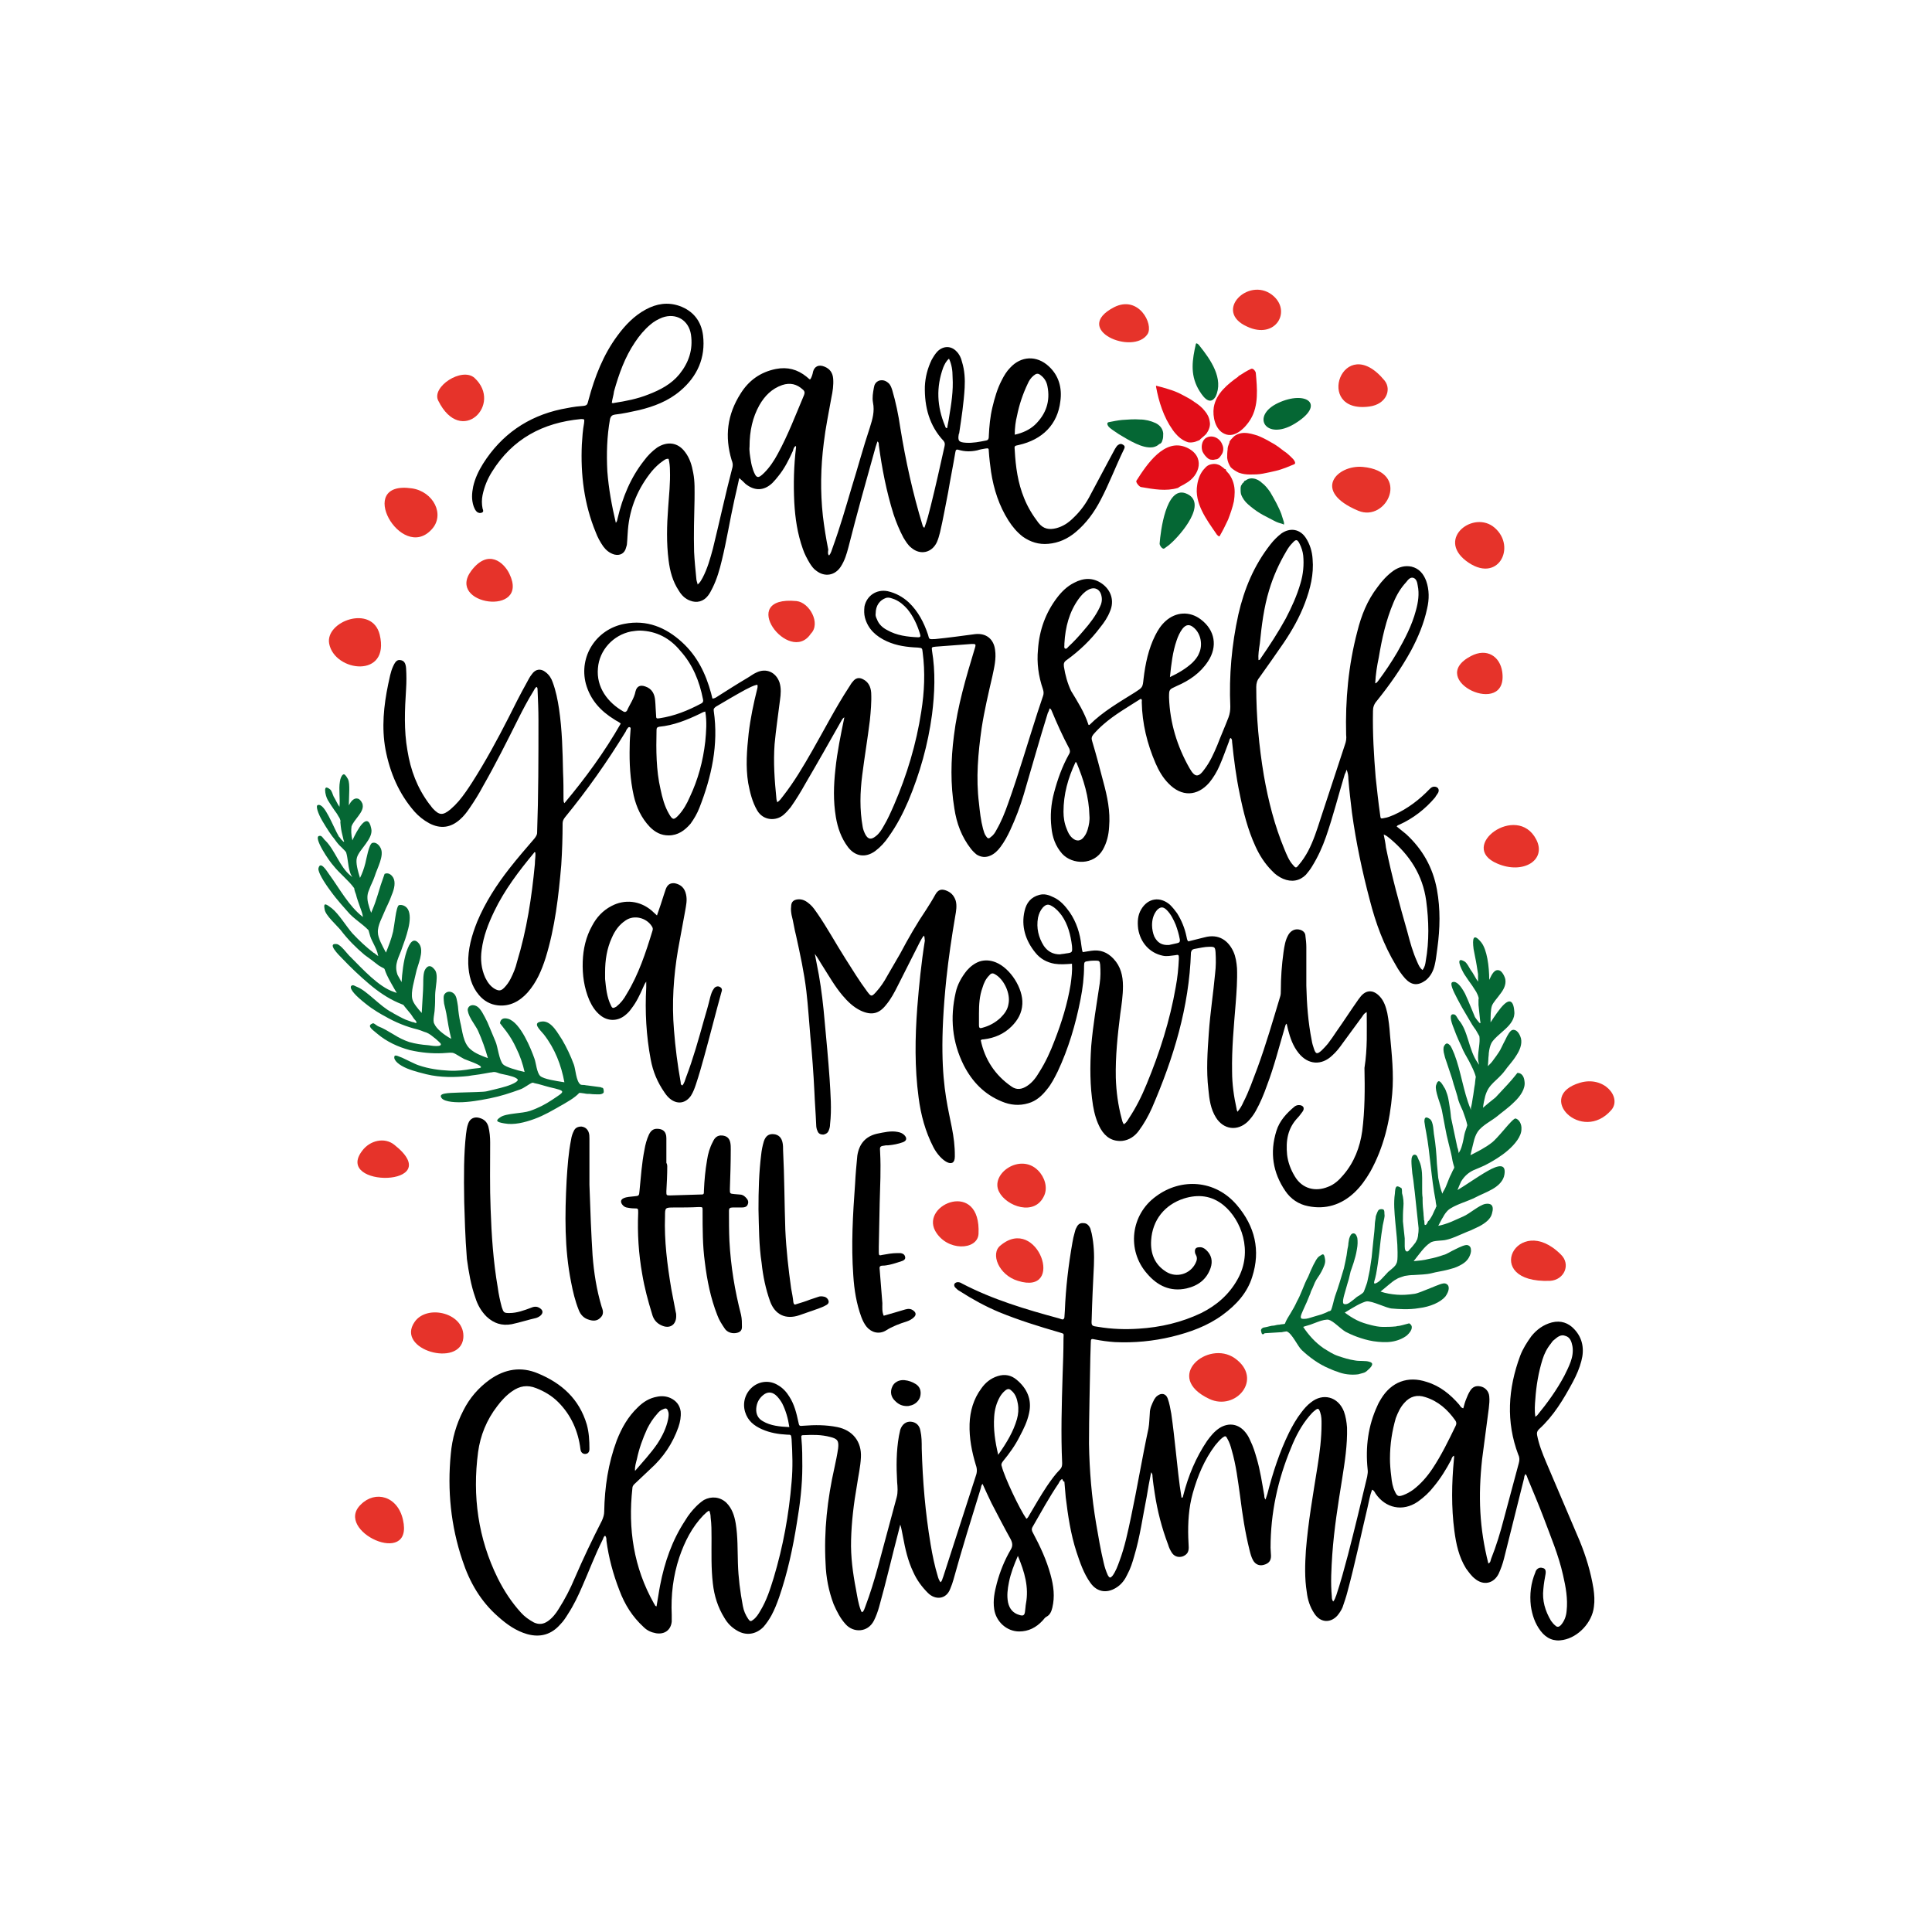 <?xml version="1.0" encoding="utf-8"?>
<!-- Generator: Adobe Illustrator 22.0.0, SVG Export Plug-In . SVG Version: 6.00 Build 0)  -->
<svg version="1.1" id="Calque_1" xmlns="http://www.w3.org/2000/svg" xmlns:xlink="http://www.w3.org/1999/xlink" x="0px" y="0px"
	 viewBox="0 0 432 432" style="enable-background:new 0 0 432 432;" xml:space="preserve">
<style type="text/css">
	.st0{fill:#BE1622;}
	.st1{fill:#BA874D;}
	.st2{fill:#008D36;}
	.st3{fill:#634E42;}
	.st4{fill:#7D4E24;}
	.st5{fill:#E6332A;}
	.st6{fill:#E30613;}
	.st7{fill:#EDEDED;}
	.st8{fill:#3AAA35;}
	.st9{fill:#3C3C3B;}
	.st10{fill:#575756;}
	.st11{fill:#82AFD6;}
	.st12{fill:#1D71B8;}
	.st13{fill:#36A9E1;}
	.st14{fill:#066938;}
	.st15{fill:#B9B8B9;}
	.st16{fill:#A3A2A3;}
	.st17{fill:#D9D8D9;}
	.st18{fill:#CDCBCC;}
	.st19{fill:#80A1C5;}
	.st20{fill:#F8C3C4;}
	.st21{fill:#739AC0;}
	.st22{fill:#6391BA;}
	.st23{fill:#B093C3;}
	.st24{fill:#9E79B5;}
	.st25{fill:#BA9BC9;}
	.st26{fill:#F2F2F2;}
	.st27{fill:#FFFFFF;}
	.st28{fill:#E8E6E6;}
	.st29{fill:#7097B8;}
	.st30{fill:#95C11F;}
	.st31{fill:#47382F;}
	.st32{fill:#00A19A;}
	.st33{fill:#8F683B;}
	.st34{fill:#A4292F;}
	.st35{fill:#C1292E;}
	.st36{fill:#C49253;}
	.st37{fill:#AD8048;}
	.st38{fill:#D9A84A;}
	.st39{fill:#056734;}
	.st40{fill:#E20D18;}
	.st41{fill:#8CA6CA;}
	.st42{fill:#F9B03D;}
	.st43{fill:#808181;}
	.st44{fill:#E00825;}
	.st45{fill:#1861A9;}
	.st46{fill:#109F3D;}
	.st47{fill:#F39200;}
	.st48{fill:#936037;}
	.st49{fill:#683C11;}
</style>
<g>
	<g>
		<path class="st5" d="M270.4,312.8c5.9,2.8,12.2-4.5,5.7-9.1C270.1,299.5,260,307.9,270.4,312.8z"/>
		<path class="st5" d="M90.1,339.8c-1.2-5.3-6.2-6.6-9.4-3.4C74.5,342.3,92.6,350.7,90.1,339.8z"/>
		<path class="st5" d="M96.5,118.4c3.1-3.3,0.4-8.5-4.4-9.2C79.2,107.3,89.7,125.8,96.5,118.4z"/>
		<path class="st5" d="M306.2,90.9c3.8-0.5,5-3.8,3.4-5.8C300.3,73.8,293.6,92.6,306.2,90.9z"/>
		<path class="st5" d="M233.5,267.3c0.8-1.8,0.1-4.1-1.4-5.6c-4-4-10.8,0.8-8.7,4.8C225,269.7,231.4,272.1,233.5,267.3z"/>
		<path class="st5" d="M353.3,242.1c-10.2,3,0.4,13.7,7,6.1C362.7,245.4,358.7,240.5,353.3,242.1z"/>
		<path class="st5" d="M349,280.5c-9.7-9.7-18.1,6.5-2.4,5.9C349.8,286.2,351.3,282.7,349,280.5z"/>
		<path class="st5" d="M106.1,84.5c-2.8-2.5-9.7,2-8.1,5.1C103.1,99.9,112.5,90.4,106.1,84.5z"/>
		<path class="st5" d="M105.4,127.6c-5.8,7.7,13.2,10.4,8.5,0.7C112.7,125.8,109.2,122.6,105.4,127.6z"/>
		<path class="st5" d="M103.6,299.2c0.5-5.6-8.1-7.7-10.9-3.6C88.4,301.8,102.9,305.9,103.6,299.2z"/>
		<path class="st5" d="M303.7,114.2c6.4,2.7,11.9-8.8,1-9.8C299,103.9,293.2,109.8,303.7,114.2z"/>
		<path class="st5" d="M327.8,125.4C327.8,125.4,327.8,125.4,327.8,125.4c7.1,5.4,11.4-3.1,6.4-7.4
			C329.6,114,321.2,120.3,327.8,125.4z"/>
		<path class="st5" d="M249.1,68.7c-9.6,5,4.3,10.9,7.5,6C258,72.5,254.6,65.9,249.1,68.7z"/>
		<path class="st5" d="M334.8,193.1c5.8,2.5,11.1-0.8,8.7-5.4C339.2,179.4,325.8,189.3,334.8,193.1z"/>
		<path class="st5" d="M84.9,141.9c-1.7-6.8-12.2-3-11.3,2C74.8,150.3,87.3,151.8,84.9,141.9z"/>
		<path class="st5" d="M209.1,275.2c2.6,4.7,9.5,4.4,9.7,0.7C219.4,263.7,205.9,269.2,209.1,275.2z"/>
		<path class="st5" d="M81,257.3c-6.5,8.4,19.2,8.2,7.2-1.3C86,254.2,82.7,255,81,257.3z"/>
		<path class="st5" d="M335.9,150.2c-0.5-3.4-3.4-5.4-7-3.5C318.6,152.1,337.4,160.8,335.9,150.2z"/>
		<path class="st5" d="M284.4,65.9c-5.3-4-13.1,3.7-5.6,7.1C285.3,76.1,289,69.4,284.4,65.9z"/>
		<path class="st5" d="M178.1,134.4c-13.6-1.3-1.6,14.5,3.2,7.3C183.6,139.4,181,134.7,178.1,134.4z"/>
		<path class="st5" d="M227.6,286.4c10.8,3.4,4.4-14.9-3.9-7.9C221.4,280.3,223.3,285.1,227.6,286.4z"/>
	</g>
	<g>
		<path class="st39" d="M135,244.1c0,0.1,0,0.2-0.1,0.3c-0.2,0.2-0.6,0.3-0.9,0.3c-0.7,0-1.4,0-2.1-0.1c-0.4,0-0.8,0-1.2-0.1
			c-0.2,0-1.1-0.2-1.2-0.1c-1,1.1-2.8,2.1-4.4,3c-1.4,0.8-3.4,2-5.6,2.8c-2.2,0.8-4.6,1.4-6.7,1c-1.8-0.3-2.1-0.6-0.9-1.4
			c1.3-0.9,4.9-0.8,6.6-1.4c1.8-0.6,3.5-1.5,5-2.5c2.8-1.9,3.3-1.9-0.6-2.8c-1.2-0.3-2.3-0.7-3.4-0.9c-0.2-0.1-0.4-0.1-0.5-0.1
			c-0.9,0.4-1.8,1.2-2.7,1.5c-2.2,0.8-4.3,1.5-6.8,2c-0.6,0.1-2.8,0.6-5.2,0.8c-2.3,0.2-4.8,0-5.5-0.8c-1-1.2,1.3-1.2,3.9-1.3
			c2.6-0.1,5.5-0.1,6.2-0.3c0.7-0.2,2.7-0.6,4.3-1.1c1.6-0.5,2.9-1.2,2.5-1.6c-0.5-0.5-1.6-0.7-2.3-0.9c-0.4-0.1-0.9-0.2-1.4-0.3
			c-0.5-0.1-1-0.4-1.5-0.4c-0.3,0-0.5,0.1-0.8,0.1c-0.6,0.1-1.1,0.2-1.7,0.3c-1,0.2-2.2,0.3-3.3,0.5c-2.9,0.3-6.1,0.4-9.4-0.4
			c-0.7-0.2-2.6-0.6-4.3-1.3c-1.7-0.7-3.1-1.8-2.8-2.7c0.1-0.5,1.3,0.2,1.7,0.3c0.7,0.3,3,1.5,3.7,1.7c2.3,0.8,4.7,1.1,6.8,1.2
			c1.8,0.1,3.5-0.1,5.1-0.4c1.3-0.2,2.3-0.1,2-0.5c-0.3-0.5-3-1.4-3.7-1.7c-1.3-0.7-1.8-1.1-2.3-1.3c-0.5-0.2-1.1-0.1-2.6,0
			c-2.2,0.1-4.7-0.1-7.3-0.7c-2.6-0.7-5.2-1.9-7.3-3.7c-1.5-1.2-2.2-1.8-0.9-2.3c0.3,0,0.9,0.6,1.2,0.7c1.1,0.4,2.2,1.1,3.4,1.8
			c1.1,0.7,2.3,1.3,3.5,1.7c1.4,0.4,2.8,0.6,4.1,0.7c0.3,0,1.1,0.2,1.9,0.2c0.7,0,1.3-0.1,1-0.6c-0.1-0.1-0.3-0.3-0.4-0.4
			c-0.4-0.4-0.9-0.8-1.3-1.1c-0.6-0.5-1.2-0.9-2-1.1c-0.5-0.2-1-0.4-1.4-0.5c-2.5-0.6-5-1.6-7.4-3c-0.4-0.2-2.6-1.4-4.4-2.9
			c-1.9-1.5-3.5-3.1-3.1-3.8c0.4-0.5,1,0.1,1.4,0.2c2.2,0.9,5.1,4.3,7.6,5.6c0.2,0.1,0.4,0.2,0.5,0.3c0.9,0.5,1.8,1,2.7,1.4
			c0.5,0.2,0.9,0.3,1.4,0.5c0.1,0,0.3,0.1,0.5,0.1c0.1,0.1,0.5,0.2,0.5,0.1c0-0.1,0.1-0.1,0-0.2c-0.1-0.3-0.4-0.5-0.6-0.8
			c-0.2-0.3-0.4-0.6-0.6-0.9c-0.5-0.6-0.9-1.1-1.4-1.7c-0.1-0.1-0.2-0.3-0.3-0.4c-0.5-0.2-1-0.4-1.2-0.5c-2.3-1-4.5-2.5-6.6-4.3
			c-2-1.7-4-3.6-5.9-5.6c-0.8-0.8-3.5-3.5-1.2-3.2c0.9,0.1,2.4,2.3,3.1,2.9c2.7,2.7,6.3,6.7,9.7,7.8c0.3,0.1,0.5,0.2,0.6,0.2
			c0-0.1-0.2-0.3-0.3-0.5c-0.6-1.1-1.3-2.2-1.9-3.5c-0.9-2,0-1-1.8-2.1c-1-0.8-2.1-1.6-3.2-2.4c-1.9-1.6-3.7-3.4-5.3-5.5
			c-0.9-1.1-3.4-3.3-3.6-4.6c-0.4-1.9,0.5-1.1,1.6-0.3c1.6,1.3,3.2,4,4.6,5.6c1.5,1.6,3.1,3.1,4.8,4.4c-0.1-0.2,0.5,0.4,1,0.7
			c-0.1-0.2-0.1-0.3-0.1-0.3c-0.2-1.3-1.3-2.9-1.7-4.1c-0.2-0.7-0.3-1.1-0.4-1.4c-1.3-1.4-3.4-2.6-4.7-4.2c-0.5-0.6-2.3-2.5-3.8-4.6
			c-1.5-2-2.8-4.2-2.7-5c0.4-1.9,1.9,0.6,2.4,1.3c2.4,3.3,4.4,7.1,7.5,9.5c0.1,0.1,0.2,0.1,0.2,0.2c-0.1-0.1-0.2-0.2-0.2-0.5
			c-0.1-0.6-0.4-1.3-0.6-1.9c-0.3-0.9-0.7-1.9-0.9-2.8c0,0-0.4-1-0.4-1.4c-1.3-1.8-3.3-3.3-4.7-5.1c-0.3-0.3-1.5-1.9-2.4-3.5
			c-0.9-1.6-1.5-3.1-0.6-3.1c0.5-0.1,0.8,0.7,1.3,1.1c2.1,2.1,3.2,5.9,5.6,7.8c0.9,0.7,0.1,0.3-0.2-1c-0.4-1.3-0.4-2.9-0.8-4.2
			c-0.1-0.2-0.4-0.5-1-1.1c-0.7-0.6-1.2-1.3-1.7-2c-0.4-0.4-1.6-2.2-2.6-3.9c-1-1.7-1.6-3.5-1-3.6c0.8-0.2,1.6,1,2.4,2.5
			c0.8,1.5,1.6,3.4,2.3,4.6c0.2,0.1,0.3,0.4,0.5,0.6l0.5,0.5c0.1,0,0.2,0,0.2,0c-0.1,0-0.3-0.8-0.3-0.9c-0.2-0.8-0.4-1.6-0.5-2.5
			c0-0.3-0.1-0.7-0.1-1c0-0.1,0.1-0.2,0-0.4c-0.1-0.4-0.3-0.7-0.5-1c-0.2-0.4-0.5-0.8-0.8-1.2c-0.5-0.7-1-1.5-1.5-2.3
			c-0.3-0.5-0.6-1.5-0.6-2.2c0-0.6,0.2-0.9,1.1-0.2c0.4,0.3,0.6,1.2,0.8,1.6c0.5,0.8,0.8,1.6,1.3,2.3l0,0.1c0.2-1.9-0.2-4,0.1-5.7
			c0.1-0.8,0.4-1.4,0.7-1.6c0.3-0.2,0.6,0.1,1.1,1c0.3,0.6,0.3,1.5,0.3,2.5c0,1-0.1,2.3-0.1,3.4c0.5-1,1.2-1.8,2.1-1.5
			c0.5,0.2,1,1,1,1.4c0.3,1.6-2,3.3-2.5,4.8c-0.1,0.8-0.1,1.9,0.2,3.1c1.1-2.4,3.4-6.6,4.2-2.7c0.6,2.3-2.7,4.7-3.2,6.6
			c-0.3,1.1,0.2,2.9,0.7,4.5c0.5-1,0.9-2.1,1.2-3.3c0.2-0.8,0.8-4.2,1.5-4.5c0.7-0.3,1.5,0.3,1.9,1.1c0.9,1.7-0.8,4.6-1.3,6.3
			c-0.4,1.2-0.9,2-1.2,2.9c-0.4,0.9-0.6,1.7-0.3,3.1c0.2,0.7,0.4,1.5,0.7,2.2c0.4-1,0.8-1.9,1.1-2.9c0.1-0.3,0.6-1.8,1-3.2
			c0.5-1.4,0.9-2.6,0.9-2.6c0.7-0.3,1.4,0,1.9,0.8c0.6,1,0.3,2.5-0.3,3.9c-0.5,1.5-1.3,2.9-1.6,3.7c-0.5,1.3-1.6,3.1-1.5,4.7
			c0,1.2,1,3,1.8,4.5c0.6-1.5,1.2-3,1.6-4.7c0.1-0.4,0.3-1.9,0.5-3.2c0.2-1.4,0.5-2.6,0.8-2.7c0.7-0.2,1.6,0.2,2,0.9
			c0.6,1,0.5,2.7,0.1,4.3c-0.4,1.7-1,3.3-1.3,4.1c-0.7,2.3-2,3.8-1.1,6.3l0.9,1.6c0.1-1.8,0.4-4.7,1.1-6.8c0.7-2.1,1.6-3.3,2.8-1.8
			c1.3,1.7-0.4,4.9-0.7,6.6c-0.3,1.5-1.2,4.2-0.8,5.8c0.2,0.9,1.2,2.1,2.1,3.1c0.1-1.8,0.2-3.4,0.3-5.1c0.1-1.3-0.1-3.5,0.4-4.5
			c0.5-0.9,1.2-1.3,2.1-0.2c0.6,0.6,0.6,1.7,0.5,2.8c-0.1,1.1-0.3,2.3-0.3,3c0,1,0,2.1-0.1,3.2c0,0.8-0.5,2.5-0.1,3.2
			c0.5,1.2,2.2,2.5,3.8,3.4c-0.5-2-0.8-3.9-1.1-5.7c-0.1-0.5-0.3-1.4-0.5-2.2c-0.1-0.9-0.2-1.7,0.1-2.1c0.5-0.7,1.4-0.7,2-0.2
			c0.7,0.5,0.8,1.7,1,2.9c0.1,1.3,0.3,2.6,0.5,3.5c0.5,1.9,0.6,4.8,2.4,6.2c0.9,0.8,2.4,1.4,3.8,1.9c-0.6-2.1-1.3-4.1-2.2-6.1
			c-0.2-0.5-0.9-1.5-1.5-2.5c-0.6-1-0.9-2-0.8-2.4c0.2-0.8,1.1-1.1,2-0.6c0.9,0.5,1.6,2,2.4,3.6c0.7,1.6,1.4,3.4,1.8,4.3
			c0.5,1.1,0.8,4.2,1.7,5.1c0.6,0.6,3,1.3,4.8,1.7c-0.4-1.8-1-3.6-1.9-5.4c-0.6-1.3-1.3-2.5-2.2-3.7c0,0-0.4-0.5-0.7-0.9
			c-0.4-0.5-0.7-0.9-0.7-0.9c0.1-0.9,0.7-1.3,1.8-1c2.8,0.8,5.2,6.9,5.9,8.9c0.4,1.1,0.5,3.1,1.3,3.9c0.8,0.7,3.5,1.1,5.4,1.4
			c-0.7-3.8-2.1-7.5-4.6-10.7c-0.9-1.1-2.8-2.7-0.3-2.9c2.1-0.1,3.5,2.8,4.4,4.1c1,1.7,1.9,3.6,2.6,5.5c0.4,1,0.5,3.8,1.5,4.5
			c0.2,0.1,0.5,0.1,0.7,0.1c0.3,0,0.5,0.1,0.8,0.1c0.5,0.1,1,0.1,1.5,0.2c0.5,0.1,1,0.1,1.5,0.2c0.1,0,0.2,0.1,0.2,0.1
			C134.9,243.2,135,243.5,135,244.1z"/>
	</g>
	<g>
		<path class="st39" d="M282,297.7c0-0.1-0.1-0.3,0-0.4c0.1-0.3,0.5-0.5,0.8-0.5c0.7-0.1,1.4-0.4,2.1-0.4c0.4-0.1,0.8-0.2,1.2-0.2
			c0.2-0.1,1.1-0.1,1.2-0.2c0.3-0.8,0.8-1.6,1.3-2.4c0.5-0.8,1-1.7,1.4-2.6c0.4-0.7,0.8-1.6,1.2-2.6c0.4-1,0.8-2,1.3-2.9
			c0.4-1,0.8-1.9,1.2-2.7c0.2-0.4,0.4-0.7,0.6-1.1c0.2-0.3,0.4-0.6,0.7-0.8c0.5-0.3,0.7-0.5,0.9-0.4c0.2,0.1,0.3,0.5,0.4,1.2
			c0.1,0.8-0.3,1.6-0.8,2.6l-0.4,0.7c-0.1,0.2-0.3,0.4-0.4,0.6c-0.3,0.4-0.5,0.8-0.7,1.2c-0.2,0.4-0.3,0.8-0.5,1.2
			c-0.2,0.4-0.4,0.8-0.5,1.2c-0.4,0.9-0.7,1.8-1.1,2.6c-0.7,1.6-1.2,2.5-1,2.9c0.1,0.2,0.3,0.2,0.8,0.2c0.5,0,1.2-0.2,2.1-0.5
			c0.6-0.2,1.1-0.3,1.7-0.5c0.5-0.2,1.1-0.4,1.6-0.7c0.2,0,0.4-0.1,0.5-0.2c0.4-0.9,0.6-2.2,0.9-3.1c0.8-2.2,1.4-4.3,2-6.3
			c0.1-0.6,0.6-2.4,0.8-4.3c0.1-0.4,0.2-0.9,0.2-1.3c0.1-0.4,0.1-0.8,0.2-1.1c0.2-0.6,0.4-1,0.8-1.1c0.5-0.1,0.8,0.3,1,1
			c0.1,0.7,0.1,1.6-0.1,2.6c-0.3,2-1.2,4.3-1.4,4.9c-0.1,0.3-0.2,1-0.4,1.7c-0.2,0.7-0.5,1.6-0.7,2.4c-0.5,1.7-0.9,3.1-0.3,3.2
			c0.8,0.2,1.6-0.7,2.2-1.1c0.3-0.3,0.7-0.6,1.1-0.8c0.4-0.3,1-0.6,1.1-1c0.1-0.3,0.2-0.5,0.3-0.8c0.2-0.6,0.4-1,0.5-1.6
			c0.2-1.1,0.5-2.1,0.6-3.1c0.1-0.7,0.2-1.3,0.3-2l0.1-1l0.1-1c0.1-1.3,0.3-2.6,0.4-3.8c0-0.3,0.1-0.8,0.1-1.3
			c0-0.6,0.1-1.2,0.2-1.8c0-0.3,0.1-0.6,0.2-0.8c0.1-0.3,0.2-0.5,0.3-0.7c0.2-0.4,0.6-0.5,1.1-0.4c0.5,0.1,0.3,1,0.4,1.4
			c0,0.6-0.5,2.3-0.5,2.8c-0.3,1.8-0.5,3.7-0.7,5.6c-0.2,1.6-0.4,3.1-0.7,4.7c-0.2,1.2-0.7,2.1-0.3,2.1c0.3,0,1-0.4,1.6-1.1
			c0.6-0.6,1.2-1.3,1.4-1.5c1.1-0.9,1.6-1.3,1.8-1.8c0.3-0.5,0.3-1.1,0.3-2.6c0-2.2-0.3-4.5-0.5-6.7c-0.2-2.2-0.4-4.4-0.1-6.4
			c0.1-1.5,0.2-2.1,1.5-1.2c0.1,0.2,0.1,0.9,0.1,1.1c0.3,1,0.4,2.1,0.3,3.1c-0.1,1.1-0.1,2.2-0.1,3.2c0.1,1.3,0.3,2.6,0.4,3.8
			c0,0.3,0,1.1,0,1.8c0,0.7,0.2,1.3,0.7,1.1c0.1,0,0.3-0.3,0.4-0.4c0.4-0.4,0.8-0.9,1.1-1.3c0.3-0.3,0.4-0.7,0.6-1
			c0.1-0.4,0.2-0.7,0.2-1.1c0.1-0.5,0.1-1,0.1-1.4c-0.3-2.5-0.5-5-0.8-7.5c0-0.2-0.1-0.8-0.2-1.7c-0.1-0.9-0.2-1.9-0.4-3
			c-0.1-1-0.2-2-0.2-2.8c0-0.8,0.2-1.3,0.6-1.4c0.7-0.1,0.8,0.7,1,1.1c0.6,1.1,0.8,2.6,0.8,4.1c0,0.8,0,1.6,0,2.3
			c0,0.8,0,1.5,0.1,2.1c0,0.2,0,0.4,0,0.6c0,1,0.1,2,0.2,2.9c0,0.5,0.1,0.9,0.1,1.5c0.1,0.1,0.1,0.3,0.1,0.5c0,0.1,0,0.5,0.1,0.6
			c0.1,0,0.2,0,0.2,0c0.2-0.1,0.4-0.5,0.5-0.8c0.3-0.2,0.5-0.6,0.7-0.9c0.4-0.6,0.6-1.3,1-2c0-0.2,0.2-0.4,0.2-0.5
			c-0.1-0.5-0.2-1.1-0.2-1.3c-1-5.1-1.2-10.4-2.1-15.2c-0.1-0.5-0.3-1.6-0.4-2.4c0-0.8,0.2-1.3,1.2-0.6c0.9,0.6,0.8,3,1,3.8
			c0.3,1.8,0.5,4,0.6,6.2c0.1,1.1,0.2,2.2,0.3,3.2c0.2,1,0.4,2,0.7,2.9c0.1,0.3,0.2,0.5,0.2,0.6c0.1-0.1,0.1-0.3,0.3-0.6
			c0.7-1.1,1-2.5,1.7-3.8c0.9-2.1,0.8-0.7,0.3-2.9c-0.2-1.3-0.6-2.8-0.9-4c-0.3-1.2-0.6-2.5-0.8-3.7c-0.2-1.2-0.5-2.5-0.7-3.7
			c-0.3-1.4-1.6-4.3-1.3-5.5c0.5-1.7,1.1-0.8,1.8,0.4c0.3,0.4,0.5,1,0.7,1.6c0.2,0.6,0.3,1.2,0.4,1.8c0.1,0.6,0.2,1.3,0.3,1.9
			c0.1,0.6,0.1,1.2,0.2,1.7c0.2,1.1,0.5,2.2,0.7,3.3c0.2,1.1,0.5,2.2,0.7,3.3c0-0.2,0.2,0.6,0.3,1.2c0-0.2,0.1-0.3,0.1-0.3
			c0.4-0.6,0.6-1.4,0.8-2.2c0.2-0.8,0.3-1.7,0.5-2.3c0.3-0.8,0.4-1.2,0.5-1.5c-0.2-1-0.6-2.1-1-3.2c-0.5-1.1-1-2.1-1.2-3.2
			c-0.1-0.4-0.4-1.3-0.7-2.3c-0.2-0.5-0.3-1.1-0.5-1.7c-0.2-0.6-0.4-1.2-0.6-1.8c-0.2-0.6-0.4-1.2-0.6-1.8c-0.2-0.6-0.4-1.1-0.5-1.6
			c-0.3-1-0.3-1.7-0.1-2.1c0.5-0.9,0.9-0.6,1.4-0.1c0.4,0.6,0.7,1.5,0.9,1.9c1.5,3.9,2,8.3,3.6,12.2c0,0.1,0.1,0.2,0.1,0.3
			c0-0.1,0-0.3,0-0.5c0.2-0.7,0.3-1.4,0.4-2.1c0.2-1,0.3-2.2,0.5-3.2c0,0,0.1-1.2,0.2-1.6c-0.3-1.2-0.9-2.3-1.5-3.5
			c-0.6-1.1-1.3-2.2-1.7-3.3c-0.2-0.4-1.1-2.3-1.7-4c-0.7-1.7-1.1-3.3-0.1-3.2c0.6,0,0.8,0.8,1.2,1.3c2.1,2.4,2.2,6.7,4.2,9.5
			c0.7,1,0.1,0.3,0.1-1.1c0-1.6,0.5-3.3,0.3-4.8c-0.1-0.2-0.4-0.7-0.8-1.4c-0.6-0.8-1.1-1.6-1.6-2.5c-0.2-0.3-0.5-0.9-1-1.7
			c-0.5-0.8-1-1.8-1.5-2.7c-1-1.9-1.8-3.6-1.1-3.8c0.9-0.3,1.9,0.9,2.8,2.6c0.8,1.7,1.6,3.8,2.2,5.2c0.1,0.2,0.3,0.4,0.5,0.7
			l0.5,0.6c0.1,0.1,0.2,0,0.3,0c-0.1,0-0.2-1-0.2-1.1c-0.1-1-0.2-1.9-0.3-2.9c0-0.3,0-0.8,0-1.2c0-0.1,0.1-0.3,0-0.5
			c-0.1-0.4-0.3-0.8-0.5-1.2c-0.3-0.5-0.6-0.9-0.9-1.4c-0.6-0.8-1.2-1.7-1.8-2.6c-0.7-1.2-2.1-4.1,0.1-2.8c0.5,0.3,1,1.3,1.3,1.8
			c0.7,0.9,1.1,1.9,1.7,2.7l0,0.1c0-0.6,0-1.2,0-1.8c-0.1-0.6-0.2-1.2-0.3-1.9c-0.2-1.3-0.5-2.5-0.7-3.7c-0.3-2.3-0.1-3.7,1.7-1.5
			c1.3,1.6,1.8,5.4,1.8,8.4c0.6-1.3,1.2-2.5,2.3-2.1c0.6,0.2,1.2,1.4,1.3,2c0.2,1.2-0.4,2.3-1.1,3.2c-0.7,1-1.6,1.9-1.9,2.7
			c-0.3,0.9-0.3,2.3-0.3,3.7c0.8-1.2,2-3.1,3.1-4.1c1-0.9,2-1,2.2,1.6c0.2,1.6-0.8,2.9-2,4c-1.2,1.1-2.5,2.1-3.1,3.1
			c-0.3,0.6-0.5,1.4-0.6,2.3c0,0.5-0.1,0.9-0.1,1.4c0,0.5-0.1,1-0.1,1.5c0.5-0.5,0.9-0.9,1.3-1.5c0.4-0.5,0.8-1.1,1.2-1.7
			c0.3-0.4,0.8-1.6,1.4-2.7c0.5-1.1,1.1-2.1,1.6-2.2c0.9-0.2,1.6,0.8,1.9,1.9c0.3,1.3-0.3,2.7-1.1,3.9c-0.8,1.3-1.9,2.4-2.5,3.3
			c-0.9,1.2-1.8,1.9-2.6,2.7c-0.8,0.8-1.4,1.6-1.8,3c-0.2,0.8-0.4,1.7-0.5,2.6c0.9-0.8,1.8-1.5,2.8-2.3c0.3-0.3,1.5-1.6,2.7-2.9
			c1.2-1.3,2.2-2.6,2.2-2.6c0.9,0,1.5,0.7,1.6,2c0.2,1.5-0.9,3.2-2.3,4.5c-1.4,1.4-2.9,2.4-3.7,3.1c-1.3,1.1-3.5,2.1-4.5,3.6
			c-0.4,0.6-0.7,1.4-0.9,2.3c-0.2,0.9-0.5,1.9-0.7,2.9c1.6-0.8,3.4-1.7,4.9-2.9c0.4-0.3,1.6-1.6,2.7-2.9c1.1-1.3,2.2-2.5,2.5-2.4
			c0.8,0.2,1.4,1.3,1.3,2.4c0,1.6-1.5,3.4-3,4.7c-1.6,1.4-3.4,2.4-4.3,2.9c-1.2,0.7-2.4,1.1-3.5,1.6c-1,0.5-1.9,1.2-2.7,2.5
			c-0.3,0.6-0.5,1.2-0.8,1.9c1.7-1,4.5-3,6.8-4.3c2.3-1.3,4.1-1.7,3.7,0.8c-0.2,1.4-1.3,2.5-2.7,3.3c-1.4,0.8-2.8,1.3-3.7,1.8
			c-1.7,0.9-4.8,1.7-6.2,2.9c-0.4,0.4-0.8,0.9-1.1,1.5c-0.4,0.6-0.7,1.3-1.1,2c1-0.2,1.9-0.5,2.9-0.9c0.9-0.4,1.8-0.8,2.7-1.2
			c1.4-0.6,3.5-2.5,4.9-2.8c1.2-0.2,2.1,0.2,1.5,2.2c-0.3,1.2-1.5,2.1-2.8,2.8c-0.6,0.3-1.3,0.6-1.9,0.9c-0.6,0.2-1.2,0.5-1.7,0.7
			c-1.2,0.5-2.4,1.1-3.7,1.4c-1,0.3-3,0.1-3.7,0.7c-1.3,0.8-2.5,2.6-3.7,4.1c1.1-0.1,2.3-0.2,3.4-0.5c1.1-0.2,2.2-0.5,3.3-0.9
			c0.6-0.1,1.6-0.8,2.7-1.3c1-0.5,2.1-1,2.6-0.9c0.5,0.1,0.8,0.5,0.8,1c0.1,0.5-0.1,1.1-0.4,1.7c-0.3,0.6-0.9,1.2-1.6,1.6
			c-0.7,0.4-1.5,0.8-2.4,1c-1.6,0.5-3.4,0.7-4.4,1c-1.2,0.3-2.6,0.3-4,0.4c-0.7,0-1.4,0.1-2,0.2c-0.3,0.1-0.6,0.2-0.9,0.3
			c-0.3,0.1-0.6,0.2-0.9,0.4c-0.6,0.3-1.2,0.8-1.8,1.3c-0.6,0.5-1.2,1-1.8,1.5c1.2,0.4,2.4,0.6,3.7,0.7c1.2,0.1,2.5,0,3.9-0.2
			c0.7-0.1,2.1-0.7,3.6-1.3c1.5-0.6,2.8-1.2,3.3-1c1,0.3,1,1.5,0,2.9c-1.1,1.3-3.4,2.3-5.9,2.6c-2.3,0.4-4.7,0.2-5.9,0.1
			c-0.7,0-1.9-0.5-3-0.9c-1.1-0.4-2.2-0.8-2.9-0.7c-0.4,0.1-1.2,0.4-2.1,0.9c-0.9,0.5-1.9,1.1-2.7,1.6c0.8,0.6,1.7,1.2,2.7,1.7
			c1,0.5,2,0.8,3.2,1.1c0.8,0.2,1.7,0.4,2.6,0.4c0.9,0,1.8,0,2.8-0.1c0,0,0.2,0,0.5-0.1c0.3,0,0.7-0.1,1.1-0.2
			c0.8-0.2,1.5-0.4,1.5-0.4c0.9,0.5,0.8,1.5-0.5,2.7c-0.9,0.7-2.1,1.2-3.4,1.4c-1.3,0.2-2.7,0.1-4.1-0.1c-1.3-0.2-2.6-0.6-3.7-1
			c-1.1-0.4-1.9-0.8-2.5-1.1c-1.2-0.7-2.7-2.4-3.8-2.7c-0.5-0.1-1.5,0.1-2.5,0.5c-0.5,0.2-1.1,0.4-1.6,0.6c-0.6,0.2-1.1,0.3-1.6,0.5
			c1.2,1.8,2.7,3.5,4.6,4.8c1,0.6,2,1.3,3.2,1.7c1.2,0.4,2.4,0.8,3.8,1c1,0.2,2.4,0,3.2,0.3c0.8,0.2,1,0.7-0.4,1.9
			c-0.3,0.3-0.6,0.5-1,0.6c-0.4,0.1-0.7,0.2-1.1,0.3c-0.8,0.1-1.6,0.1-2.4,0c-0.8-0.1-1.6-0.3-2.3-0.6c-0.7-0.2-1.3-0.5-1.8-0.7
			c-2.4-1-4.5-2.6-6.1-4.1c-0.9-0.8-2.2-3.8-3.4-4.2c-0.2,0-0.5,0.1-0.7,0.1c-0.3,0.1-0.5,0.1-0.8,0.1c-0.5,0-1.1,0.1-1.6,0.1
			c-0.5,0-1.1,0.1-1.6,0.1c-0.1,0-0.2,0-0.2,0C282.3,298.6,282.1,298.3,282,297.7z"/>
	</g>
	<g>
		<path class="st39" d="M267.9,86.9c0.8,1.4,2.5,4.1,3.9,1.8c1.9-4-1.1-8.3-3.6-11.4c0-0.1-0.7-0.8-0.8-0.4
			C266.6,80.4,266.1,83.6,267.9,86.9z"/>
		<path class="st39" d="M259.9,98.5c0.2-0.5,0.2-1,0.2-1.6c-0.1-1-0.7-1.8-1.7-2.3c-1.1-0.5-2.3-0.8-3.5-0.8c-1.3-0.1-2.6,0-4,0.1
			c-1,0.1-2,0.3-3,0.5c-0.7,0.2,0,1.1,0.3,1.3c0.6,0.5,1.3,0.9,2,1.4c1.3,0.8,2.5,1.5,3.8,2.1c1.1,0.5,2.5,1,3.8,0.8
			c0.5-0.1,1-0.3,1.4-0.7C259.6,99.2,259.8,98.9,259.9,98.5z"/>
		<path class="st39" d="M261.7,121.6c2.2-1.9,8.7-9.3,3.4-11.3c-4.4-1.6-5.6,8.6-5.8,11.2c-0.1,0.3,0.6,1.5,1.1,1.1
			C260.9,122.2,261.3,122,261.7,121.6z"/>
		<path class="st39" d="M287.1,116.8c-0.2-0.7-0.4-1.2-0.6-1.9c-0.3-0.8-0.7-1.6-1.1-2.4c-0.5-0.9-0.9-1.7-1.4-2.5
			c-0.5-0.7-1.1-1.5-1.8-2c-0.5-0.5-1.2-0.9-1.9-1c-0.5-0.1-1,0-1.4,0.2c-0.2,0.1-0.4,0.3-0.6,0.3c-0.1,0.2-0.3,0.5-0.5,0.6
			c-0.1,0.2-0.2,0.4-0.3,0.5c-0.1,0.3-0.1,0.5-0.1,0.7c0,0.4,0,0.8,0.1,1.2c0.3,0.9,0.9,1.7,1.6,2.3c0.8,0.7,1.7,1.4,2.7,2
			c1,0.6,1.9,1,3,1.6c0.7,0.4,1.4,0.6,2.1,0.8C287.2,117.5,287.1,117,287.1,116.8z"/>
		<path class="st39" d="M285.8,90.1c-6.2,2.9-2.8,8.5,3.6,4.7C296.7,90.4,292,87.2,285.8,90.1z"/>
		<path class="st40" d="M277.1,84c-0.1,0-0.2,0.1-0.2,0.2l0,0c-2.4,1.7-5,3.8-5.5,6.9c-0.3,2,0.3,5,2.4,5.9c2.3,1.1,4.7-1.4,5.8-3.2
			c1.9-3.1,1.5-7,1.2-10.4c0-0.3-0.6-1.2-1.1-0.9C278.8,82.9,277.9,83.5,277.1,84L277.1,84z"/>
		<path class="st40" d="M262.2,96.1c0.2,0.3,0.5,0.7,0.8,1c0.8,0.9,1.7,1.5,2.7,1.8c0.5,0.1,1.1,0,1.5-0.1c0.3-0.1,0.5-0.2,0.8-0.3
			c0.2-0.1,0.3-0.1,0.4-0.3c0.2-0.2,0.5-0.4,0.7-0.6c0.2-0.2,0.5-0.4,0.7-0.7c0.5-0.7,0.9-1.7,0.7-2.6c-0.1-0.9-0.5-1.7-1.1-2.4
			c-0.6-0.8-1.5-1.5-2.3-2c-0.9-0.7-2-1.2-2.9-1.7c-0.9-0.5-2-0.9-3-1.2c-0.9-0.3-1.7-0.5-2.5-0.7c-0.1-0.1-0.3,0-0.2,0.2
			C259.1,89.8,260.2,93.3,262.2,96.1z"/>
		<path class="st40" d="M265.1,108.1c3.3-1.8,4.4-6.1,0.3-8c-5-2.3-9,3.8-11.3,7.4c-0.2,0.3,0.6,1.3,1,1.4c2.9,0.5,5.6,1,8.3,0.2
			C263.7,108.8,264.7,108.4,265.1,108.1z"/>
		<path class="st40" d="M273.9,104.9c-0.2-0.1-0.3-0.3-0.5-0.4c-0.3-0.2-0.6-0.5-1-0.6c-0.5-0.2-1-0.2-1.5-0.1
			c-0.6,0.1-1.1,0.4-1.5,0.9c-1,1-1.5,2.4-1.7,3.7c-0.7,4.1,2.1,7.8,4.3,11c0,0.1,0.6,0.7,0.7,0.5c0.7-1.2,1.3-2.4,1.9-3.7
			c0.5-1.3,1-2.7,1.3-4.1c0.2-1.3,0.3-2.8-0.1-4.1c-0.2-0.7-0.5-1.3-0.9-1.9c-0.2-0.3-0.6-0.6-0.8-1
			C274.1,104.9,274.1,104.9,273.9,104.9z"/>
		<path class="st40" d="M274.8,99.3c-0.1,0.1-0.1,0.3-0.2,0.5c-0.1,0.3-0.1,0.5-0.1,0.7c-0.1,0.7-0.1,1.3-0.1,1.9
			c0.1,0.8,0.4,1.5,0.8,2.1c0.5,0.5,1.2,0.9,1.8,1.2c0.9,0.3,1.6,0.4,2.5,0.4c1,0,1.9,0,2.9-0.2c1-0.2,2-0.4,2.8-0.6
			c0.9-0.2,1.7-0.5,2.5-0.8c0.5-0.2,1.2-0.5,1.7-0.7c0.5-0.2-0.1-1-0.3-1.2c-0.7-0.7-1.3-1.3-2.1-1.8c-0.9-0.7-1.8-1.4-2.8-1.9
			c-1-0.6-2-1.1-3-1.5c-1-0.3-1.9-0.6-3-0.6c-0.8,0-1.8,0.3-2.4,0.9c-0.4,0.4-0.7,0.7-0.9,1.1C275,98.9,274.8,99.1,274.8,99.3z"/>
		<path class="st40" d="M273.3,99.4c-0.5-1.4-2.2-2.3-3.6-1.5c-1,0.6-1.2,2.1-0.8,3.1c0.3,0.6,0.7,1.1,1.2,1.5
			c0.3,0.2,0.5,0.3,0.9,0.3c0.3,0.1,0.7-0.1,1-0.1c0.6-0.1,1-0.8,1.3-1.3C273.6,100.8,273.6,100,273.3,99.4z"/>
	</g>
	<g>
		<path d="M237.5,330.7c-0.4,0.2-0.6,0.6-0.8,1c-2.1,3.1-3.9,6.4-5.8,9.7c-0.3,0.5-0.2,0.9,0.1,1.4c1.6,3,3,6,3.9,9.3
			c0.7,2.5,1,4.9,0.4,7.4c-0.2,0.8-0.5,1.6-1.3,2c-0.4,0.2-0.6,0.6-0.9,0.9c-1.4,1.5-3.1,2.4-5.2,2.4c-2.8,0-5.2-2.2-5.6-5
			c-0.3-2,0.1-3.9,0.6-5.8c0.7-2.6,1.7-5.1,3.1-7.5c0.5-0.8,0.4-1.5,0-2.3c-1.5-2.7-2.9-5.4-4.3-8.1c-0.7-1.4-1.3-2.8-2-4.3
			c-0.3,0.3-0.3,0.6-0.4,1c-2.1,6.8-4.2,13.5-6.1,20.4c-0.2,0.7-0.4,1.3-0.7,2c-0.9,2.5-3.4,2.6-5,1c-1.4-1.4-2.5-2.9-3.3-4.7
			c-1.2-2.5-1.8-5.2-2.3-7.9c-0.2-0.9-0.3-1.8-0.6-2.7c-0.1,0.4-0.2,0.8-0.3,1.2c-1.5,5.7-2.8,11.4-4.4,17.1
			c-0.3,1.1-0.7,2.2-1.2,3.2c-1.4,2.7-4.6,2.7-6.3,0.8c-1.2-1.3-2-2.9-2.7-4.5c-1.1-2.9-1.7-6-1.8-9.1c-0.4-7.3,0.4-14.4,2-21.5
			c0.3-1.4,0.6-2.8,0.8-4.2c0.2-1.7-0.1-2.2-1.8-2.6c-1.9-0.5-3.8-0.5-5.7-0.4c-0.7,0-0.8,0-0.7,0.8c0.2,2.1,0.2,4.2,0.2,6.2
			c0,4.2-0.5,8.4-1.2,12.5c-0.9,5.7-2.1,11.3-4,16.8c-0.5,1.4-1,2.7-1.7,4c-0.5,0.9-1.1,1.8-1.8,2.6c-1.7,1.7-3.9,2-5.9,0.8
			c-1.2-0.7-2.1-1.6-2.8-2.8c-1.5-2.4-2.3-5-2.6-7.7c-0.4-3.4-0.3-6.8-0.3-10.2c0-1.5,0-3.1-0.2-4.6c0-0.5-0.1-1-0.3-1.5
			c-0.6,0.2-0.9,0.7-1.3,1c-2.6,2.7-4.2,5.9-5.4,9.4c-1.4,4.2-1.9,8.5-1.7,12.9c0,0.5,0,1,0,1.5c-0.2,1.9-1.6,2.9-3.5,2.6
			c-1.1-0.2-2-0.6-2.8-1.4c-2.5-2.3-4.2-5-5.4-8.2c-1.4-3.6-2.4-7.3-2.9-11.1c0-0.4,0-0.8-0.3-1.1c-0.4,0.2-0.4,0.7-0.6,1
			c-1.7,3.4-3,6.9-4.5,10.3c-0.9,2.1-1.9,4.2-3.2,6.2c-0.5,0.8-1,1.6-1.7,2.3c-2,2.3-4.5,3-7.4,2.2c-2.5-0.7-4.6-2.2-6.5-3.9
			c-3.9-3.4-6.4-7.7-8-12.6c-2.6-7.7-3.4-15.7-2.6-23.8c0.3-3.4,1.2-6.6,2.8-9.7c1.4-2.8,3.4-5.1,5.9-6.9c3.4-2.4,7-3,10.8-1.4
			c5.3,2.2,9.2,5.7,10.9,11.4c0.5,1.8,0.6,3.6,0.6,5.5c0,0.4-0.1,0.8-0.5,1c-0.6,0.3-1.4,0-1.5-0.9c-0.5-4.1-2.1-7.7-5-10.6
			c-1.4-1.4-3.1-2.4-4.9-3.1c-2-0.8-3.7-0.5-5.4,0.7c-1.3,0.9-2.4,2.1-3.3,3.3c-2.4,3.1-3.8,6.6-4.3,10.3c-1.3,9.8,0,19.3,4.4,28.2
			c1.4,2.8,3.1,5.4,5.2,7.7c0.8,0.9,1.8,1.6,2.9,2.2c1.1,0.5,2.1,0.4,3.1-0.3c1-0.7,1.8-1.7,2.4-2.7c1.4-2.2,2.6-4.5,3.6-6.9
			c1.9-4.4,3.9-8.6,6.1-12.9c0.3-0.7,0.5-1.3,0.5-2c0.1-5.5,0.9-10.8,2.8-15.9c1.1-2.8,2.5-5.3,4.7-7.4c1.2-1.2,2.6-2.1,4.4-2.4
			c1-0.2,2-0.1,2.9,0.3c1.3,0.6,2.1,1.6,2.3,3c0.1,1.2-0.1,2.3-0.5,3.5c-1.3,3.7-3.4,6.8-6.3,9.4c-1.2,1.1-2.4,2.3-3.6,3.4
			c-0.3,0.3-0.4,0.6-0.4,0.9c-1,9.1,0.3,17.7,4.8,25.7c0.1,0.2,0.2,0.3,0.3,0.5c0,0.1,0.1,0.1,0.3,0.2c0.3-1.6,0.5-3.2,0.8-4.7
			c1-5.2,2.7-10.1,5.6-14.5c0.7-1.2,1.6-2.3,2.5-3.2c0.5-0.5,1.1-1,1.7-1.4c1.7-0.9,3.6-0.7,5,0.6c1.3,1.3,1.8,2.9,2.1,4.6
			c0.5,3,0.4,6,0.5,9c0.1,3.2,0.5,6.3,1.1,9.5c0.2,1.1,0.6,2,1.2,2.9c0.4,0.6,0.6,0.6,1.1,0.2c0.7-0.5,1.2-1.3,1.6-2
			c1.4-2.3,2.2-4.8,3-7.4c2.1-7,3.4-14.1,4-21.4c0.3-3.2,0.2-6.4,0-9.6c-0.1-1-0.1-1-1-1c-1.9-0.1-3.8-0.4-5.6-1.2
			c-1.8-0.8-3.2-1.9-3.8-3.9c-0.6-2,0-4.2,1.7-5.6c1.6-1.3,3.8-1.5,5.6-0.4c1.1,0.6,2,1.6,2.6,2.6c1.1,1.7,1.6,3.7,2,5.6
			c0.2,1,0.2,1,1.2,0.9c2.5-0.2,5-0.2,7.5,0.3c3.5,0.7,5.5,3.3,5.3,6.8c-0.1,2.1-0.6,4.2-0.9,6.3c-0.7,4-1.2,8.1-1.3,12.2
			c-0.1,3.7,0.4,7.4,1.1,11c0.3,1.6,0.5,3.2,1.1,4.7c0,0.1,0.1,0.3,0.3,0.4c0.4-0.3,0.5-0.8,0.7-1.3c1.1-2.9,2-5.9,2.8-8.8
			c1.4-5.2,2.8-10.4,4.2-15.6c0.3-1.1,0.2-2.3,0.1-3.4c-0.2-3.5-0.2-6.9,0.4-10.3c0.1-0.5,0.2-0.9,0.3-1.4c0.4-1.2,1.3-1.9,2.4-1.8
			c1.1,0.1,1.9,0.8,2.1,2c0.3,1.3,0.3,2.6,0.3,4c0.2,7.2,0.8,14.4,2,21.5c0.4,2.4,0.9,4.8,1.6,7.1c0.1,0.4,0.3,0.9,0.6,1.3
			c0.4-0.3,0.4-0.8,0.6-1.2c2.4-7.5,4.9-15.1,7.3-22.6c0.3-0.8,0.3-1.6,0-2.4c-0.9-3-1.5-6-1.4-9.2c0.1-2.9,0.9-5.6,2.6-7.9
			c0.9-1.3,2.1-2.3,3.7-2.8c1.6-0.5,3-0.2,4.2,0.8c2.3,1.9,3.5,4.4,2.8,7.5c-0.4,1.9-1.2,3.5-2.1,5.2c-1,2-2.3,3.8-3.7,5.5
			c-0.3,0.4-0.5,0.7-0.3,1.2c0.6,2.4,4,9.6,5.5,11.7c0.4-0.2,0.5-0.6,0.7-0.9c1.3-2.2,2.5-4.3,3.9-6.4c0.9-1.3,1.8-2.6,2.9-3.7
			c0.4-0.4,0.5-0.8,0.5-1.4c-0.3-6.6-0.1-13.1,0.1-19.7c0.1-2.7,0.2-5.5,0.2-8.2c0-1.2,0.3-1-1-1.4c-4.5-1.3-9-2.7-13.4-4.5
			c-3.1-1.3-6-2.9-8.8-4.7c-0.4-0.2-0.7-0.5-1-0.8c-0.2-0.2-0.3-0.5-0.2-0.8c0.2-0.3,0.5-0.4,0.8-0.4c0.3,0,0.6,0.1,0.9,0.3
			c6.9,3.6,14.3,5.8,21.7,7.8c0.2,0.1,0.4,0.1,0.6,0.2c0.3,0.1,0.5,0,0.6-0.4c0-0.5,0.1-1,0.1-1.5c0.2-5.1,0.8-10.2,1.7-15.3
			c0.1-0.7,0.3-1.5,0.5-2.2c0.1-0.4,0.2-0.8,0.4-1.1c0.3-0.7,0.8-1.1,1.6-1c0.7,0,1.2,0.5,1.5,1.2c0.1,0.4,0.2,0.7,0.3,1.1
			c0.5,2.4,0.6,4.7,0.5,7.1c-0.2,4-0.4,8.1-0.5,12.1c-0.1,1.5,0,1.5,1.5,1.7c3,0.5,6,0.6,9,0.4c4.9-0.3,9.6-1.4,14-3.5
			c3.4-1.7,6.2-4.1,8.1-7.5c3.6-6.3,0.8-13.4-3.1-16.6c-2.7-2.2-5.7-2.5-8.9-1.5c-4.3,1.4-7,4.8-7.3,9.3c-0.2,3,0.8,5.5,3.4,7.1
			c2.3,1.4,5.3,0.5,6.5-1.9c0.3-0.6,0.5-1.2,0.1-1.9c-0.1-0.2-0.2-0.4-0.2-0.6c-0.1-0.7,0.2-1.1,0.9-1.1c0.6-0.1,1.2,0.2,1.6,0.6
			c1.2,1.1,1.5,2.5,1,4c-0.9,2.6-2.8,4-5.4,4.6c-3.6,0.8-6.5-0.6-8.8-3.3c-4.6-5.2-3.7-13.2,2-17.3c5.5-4.1,13.2-3.8,18.1,2
			c4,4.7,5.3,10.1,3.4,16c-1.1,3.6-3.6,6.3-6.6,8.5c-3.4,2.5-7.3,3.9-11.4,4.9c-4.2,1-8.4,1.4-12.7,1.2c-1.5-0.1-3-0.3-4.5-0.6
			c-0.8-0.2-0.9-0.1-0.9,0.7c0,1.1-0.1,2.2-0.1,3.3c-0.1,6.4-0.3,12.9-0.3,19.3c0.1,6,0.6,12,1.6,17.9c0.5,2.9,1,5.9,1.7,8.8
			c0.2,0.9,0.5,1.8,0.9,2.7c0.4,0.7,0.6,0.7,1.1,0.1c0.7-1,1.1-2.1,1.5-3.2c1.2-3.2,1.9-6.6,2.6-9.9c1.4-6.6,2.5-13.3,3.9-19.8
			c0.2-1.1,0.2-2.3,0.3-3.4c0-1.1,0.5-2.1,1-3.1c0.2-0.3,0.4-0.6,0.7-0.8c0.9-0.7,1.9-0.5,2.3,0.6c0.4,1.1,0.6,2.3,0.8,3.4
			c0.4,2.8,0.7,5.5,1,8.3c0.4,3.5,0.7,7,1.3,10.5c0.4,0,0.3-0.4,0.4-0.6c1.1-4.3,2.8-8.4,5.3-12.1c0.8-1.1,1.6-2.1,2.8-2.9
			c2.1-1.3,4.3-0.9,5.8,1c0.5,0.6,0.8,1.2,1.1,1.9c0.6,1.2,1,2.5,1.4,3.9c0.8,2.7,1.2,5.5,1.7,8.3c0,0.3,0,0.6,0.3,0.9
			c0.1-0.5,0.3-0.9,0.4-1.3c1.2-4.7,2.7-9.3,4.8-13.6c0.8-1.6,1.7-3.2,2.8-4.6c0.6-0.8,1.3-1.6,2.1-2.2c2.7-2.2,6.1-1.3,7.4,2
			c0.4,1.1,0.6,2.3,0.7,3.6c0.1,3.9-0.5,7.7-1.1,11.5c-0.9,5.6-1.8,11.2-2.2,16.9c-0.2,3.1-0.4,6.3-0.1,9.4c0,0.3,0,0.7,0.3,1.1
			c0.4-0.4,0.5-1,0.7-1.4c1-3,1.8-6,2.6-9c1.5-5.8,2.9-11.6,4.3-17.5c0.1-0.6,0.2-1.1,0.1-1.7c-0.5-4.9,0.1-9.7,2.2-14.2
			c0.2-0.5,0.5-1,0.8-1.5c2.3-3.8,6-5.2,10.2-3.8c3,0.9,5.3,2.8,7.3,5.1c0.2,0.3,0.4,0.7,0.9,0.8c0.2-0.8,0.4-1.5,0.7-2.2
			c0.2-0.5,0.4-1,0.7-1.5c0.6-1.1,1.4-1.4,2.4-1.2c1.1,0.2,1.9,1.1,2,2.2c0.1,0.9,0,1.8-0.1,2.7c-0.5,3.8-1,7.6-1.5,11.4
			c-0.9,8.3-0.6,15.4,1.4,23.3c0.5-0.2,0.5-0.7,0.6-1c1.2-3,2.1-6,2.9-9.1c1.1-4.1,2.2-8.2,3.3-12.3c0.2-0.7,0.2-1.3-0.1-1.9
			c-2.8-7.4-2.3-14.8,0.4-22.1c0.6-1.6,1.5-3,2.5-4.4c1.2-1.5,2.7-2.6,4.6-3.1c2-0.5,3.7,0.1,5,1.5c1.9,2,2.3,4.5,1.6,7.1
			c-0.4,1.6-1.1,3.2-1.9,4.7c-2.1,3.9-4.3,7.6-7.6,10.6c-0.4,0.4-0.5,0.8-0.4,1.3c0.4,2.1,1.2,4.1,2,6c2.5,5.9,5,11.7,7.5,17.6
			c1.4,3.4,2.5,7,3.1,10.7c0.2,1.4,0.3,2.7,0.1,4.1c-0.4,3.5-3.5,6.8-6.9,7.4c-2,0.4-3.7-0.3-5-2c-1.3-1.7-1.9-3.6-2.2-5.6
			c-0.3-2.6,0-5.1,1-7.5c0-0.1,0.1-0.2,0.1-0.3c0.3-0.6,0.9-0.9,1.5-0.7c0.6,0.1,0.8,0.5,0.7,1.3c-0.2,1.1-0.4,2.2-0.5,3.4
			c-0.3,2.6,0.4,4.9,1.7,7.1c0.3,0.4,0.6,0.8,1,1.1c0.4,0.4,0.8,0.3,1.2-0.1c0.8-0.9,1.2-2,1.3-3.2c0.3-2.7-0.2-5.4-0.8-8
			c-1-4.5-2.8-8.7-4.4-13c-1.1-2.9-2.3-5.7-3.5-8.6c-0.1-0.3-0.2-0.7-0.5-1c-0.2,0.3-0.3,0.6-0.3,0.9c-1.5,6-3,12-4.5,18
			c-0.3,1.2-0.7,2.3-1.2,3.4c-1.1,2.2-3.4,2.7-5.3,1.1c-0.8-0.6-1.4-1.5-2-2.3c-1.6-2.6-2.2-5.4-2.6-8.4c-0.7-5.3-0.6-10.7-0.1-16
			c0-0.3,0.1-0.5,0-0.8c-0.4,0.2-0.5,0.6-0.6,0.9c-1.1,2.1-2.4,4.2-3.9,6c-1,1.3-2.2,2.4-3.6,3.4c-3.4,2.3-7.2,1.4-9.4-1.8
			c-0.2-0.3-0.3-0.7-0.8-0.9c-0.5,1.3-0.7,2.6-1,3.9c-1.5,6.3-2.8,12.6-4.5,18.9c-0.3,1.2-0.7,2.3-1.1,3.5c-0.3,0.7-0.7,1.3-1.2,1.9
			c-1.6,1.7-3.8,1.5-5.1-0.5c-1-1.5-1.5-3.1-1.7-4.8c-0.5-3.1-0.4-6.2-0.2-9.3c0.5-6.3,1.6-12.5,2.6-18.8c0.5-3.1,0.9-6.3,0.9-9.5
			c0-0.9,0-1.7-0.3-2.6c-0.3-0.9-0.5-1-1.2-0.4c-0.4,0.3-0.8,0.7-1.2,1.2c-1.8,2.1-3.1,4.6-4.1,7.1c-3,7.2-4.6,14.6-4.6,22.4
			c0,0.6,0.1,1.2,0.1,1.8c0,1.1-0.5,1.7-1.6,2c-1,0.3-1.9-0.1-2.4-1c-0.4-0.7-0.6-1.5-0.8-2.3c-1-4-1.6-8-2.1-12
			c-0.5-3.5-0.9-7-1.9-10.4c-0.2-0.8-0.5-1.7-0.9-2.4c-0.4-0.8-0.5-0.8-1.2-0.3c-0.6,0.5-1.1,1.1-1.6,1.7c-2.4,3.2-3.9,6.8-5,10.7
			c-0.9,3.2-1.1,6.6-1,9.9c0,0.7,0.1,1.5,0.1,2.2c0,1.1-0.4,1.6-1.3,2c-0.9,0.3-1.8,0.1-2.4-0.7c-0.4-0.6-0.7-1.2-0.9-1.9
			c-1.4-3.7-2.4-7.5-3-11.5c-0.2-1.3-0.4-2.6-0.5-3.8c0-0.3,0-0.5-0.3-0.9c-0.4,1.9-0.7,3.7-1,5.5c-0.9,4.5-1.5,9-2.8,13.3
			c-0.4,1.4-0.8,2.7-1.5,4c-0.5,1.1-1.2,2.1-2.2,2.8c-2.1,1.5-4.5,1.4-6.1-0.9c-1.5-2.1-2.3-4.5-3.1-6.9c-1.3-4-1.9-8.1-2.4-12.2
			c-0.1-1.2-0.2-2.3-0.3-3.5C237.7,331.3,237.7,331,237.5,330.7z M310.8,326.2c0,1.1,0.1,2.5,0.3,4c0.1,1.1,0.3,2.3,0.8,3.3
			c0.5,1.1,0.8,1.2,1.9,0.8c0.8-0.3,1.5-0.7,2.2-1.2c1.7-1.3,3.1-2.9,4.3-4.7c2-3,3.6-6.3,5.2-9.6c0.2-0.4,0.2-0.8-0.1-1.2
			c-1.7-2.4-3.8-4.3-6.7-5.2c-1.8-0.6-3.4-0.2-4.7,1.3c-0.9,1-1.4,2.1-1.9,3.4C311.3,319.9,310.8,322.8,310.8,326.2z M343.3,316.8
			c0.2-0.2,0.3-0.2,0.4-0.3c2.3-2.8,4.4-5.7,6.1-8.9c0.5-1,1-2,1.4-3.1c0.4-1.1,0.6-2.3,0.4-3.5c-0.2-1-0.5-2-1.6-2.3
			c-1-0.4-1.8,0.3-2.5,0.9c-0.3,0.2-0.5,0.5-0.7,0.8c-0.9,1.1-1.5,2.3-1.9,3.6c-0.9,2.9-1.4,5.9-1.6,8.9
			C343.2,314.1,343.1,315.4,343.3,316.8z M223.2,325.3c1.9-2.7,3.4-5.2,4.2-8c0.3-1.1,0.4-2.2,0.2-3.4c-0.2-1.1-0.5-2.2-1.5-3
			c-0.4-0.4-0.8-0.4-1.3,0c-0.5,0.4-0.9,0.9-1.2,1.4c-0.8,1.4-1.2,2.9-1.3,4.5C222.1,319.6,222.5,322.3,223.2,325.3z M227.6,347.9
			c-0.9,2.1-1.6,3.9-2,5.9c-0.3,1.5-0.5,3-0.2,4.5c0.3,1.4,1.1,2.4,2.5,2.8c0.9,0.3,1.2,0.1,1.3-0.8c0.1-0.6,0.1-1.2,0.2-1.7
			C230.1,354.9,229.1,351.5,227.6,347.9z M176.5,319.1c-0.3-2-0.8-3.7-1.6-5.3c-0.4-0.7-0.9-1.4-1.5-1.9c-0.9-0.7-1.8-0.7-2.7,0
			c-1,0.8-1.5,1.8-1.6,3c-0.1,1.3,0.4,2.3,1.5,2.9C172.3,318.8,174.3,319,176.5,319.1z M142,328.9c1.7-2,3.5-3.9,5-6.1
			c1.1-1.7,2-3.5,2.4-5.5c0.1-0.6,0.2-1.2,0-1.7c-0.2-0.7-0.5-0.8-1.1-0.5c-0.6,0.2-1,0.6-1.4,1.1c-0.9,1-1.6,2.1-2.2,3.3
			c-1,2.2-1.8,4.4-2.3,6.8C142.2,327.1,141.9,328,142,328.9z"/>
		<path d="M243.4,162.1c0.1,0,0.2,0,0.2,0c3-3,6.7-5.1,10.2-7.3c1.7-1.1,1.7-1.1,1.9-3c0.4-3.4,1.1-6.7,2.6-9.7
			c0.6-1.2,1.3-2.3,2.3-3.2c2.3-2.1,5.4-2.3,7.9-0.4c3.2,2.4,3.8,6.1,1.6,9.4c-1.7,2.6-4.2,4.3-7,5.5c-1.7,0.8-1.7,0.7-1.7,2.6
			c0.2,5.6,1.8,10.9,4.6,15.8c1.2,2.1,2,2.1,3.4,0.1c1.2-1.6,2-3.4,2.8-5.3c0.8-2.1,1.7-4.1,2.5-6.2c0.3-0.8,0.4-1.6,0.4-2.4
			c-0.3-6.9,0.3-13.8,1.8-20.6c1.3-5.7,3.5-11,7.2-15.7c0.7-0.9,1.5-1.7,2.4-2.4c2-1.4,4.2-1,5.5,1c0.9,1.4,1.4,3,1.5,4.7
			c0.3,3.4-0.5,6.6-1.7,9.8c-1.2,3.2-2.9,6.2-4.8,9c-1.8,2.6-3.6,5.2-5.4,7.7c-0.5,0.6-0.7,1.3-0.7,2.1c0,6.7,0.6,13.2,1.7,19.8
			c1,5.7,2.4,11.2,4.6,16.5c0.5,1.2,1,2.5,1.9,3.5c0.6,0.7,0.7,0.8,1.3,0c0.8-0.9,1.5-2,2.1-3.1c1.2-2.3,2-4.8,2.8-7.3
			c1.8-5.5,3.6-10.9,5.4-16.4c0.3-0.8,0.4-1.5,0.3-2.3c-0.2-7.8,0.5-15.5,2.5-23.1c0.9-3.6,2.2-6.9,4.5-9.9c1-1.4,2.2-2.7,3.6-3.7
			c1.2-0.8,2.5-1.2,4-0.9c1.7,0.4,2.7,1.6,3.3,3.2c0.7,2,0.7,4.1,0.2,6.2c-0.7,3.3-2,6.4-3.6,9.4c-2.2,4-4.8,7.7-7.7,11.3
			c-0.6,0.7-0.8,1.4-0.8,2.2c-0.1,5,0.2,9.9,0.6,14.8c0.3,2.8,0.6,5.6,1,8.4c0.1,0.9,0.1,0.9,1,0.7c0.7-0.1,1.4-0.4,2.1-0.7
			c3.1-1.4,5.7-3.4,8-5.8c0.3-0.3,0.6-0.5,1-0.5c0.8,0,1.2,0.6,0.9,1.3c-0.2,0.4-0.5,0.7-0.7,1.1c-2.2,2.6-4.9,4.7-8,6.1
			c-0.2,0.1-0.4,0.1-0.6,0.4c0.7,0.6,1.4,1.1,2.1,1.7c3.7,3.4,6,7.5,6.9,12.4c0.8,4.4,0.7,8.7,0.1,13.1c-0.2,1.3-0.3,2.6-0.6,3.8
			c-0.3,1.3-0.9,2.5-2,3.4c-1.8,1.3-3.2,1.1-4.6-0.4c-0.8-0.9-1.5-1.9-2.1-3c-2.7-4.5-4.5-9.4-5.8-14.5c-1.7-6.4-3.1-13-4-19.6
			c-0.3-2.5-0.6-5-0.8-7.5c0-0.7-0.1-1.4-0.4-2.1c-0.1,0.3-0.2,0.7-0.4,1c-1.4,4.6-2.6,9.4-4.2,14c-0.8,2.3-1.8,4.5-3.1,6.6
			c-0.4,0.7-0.9,1.3-1.4,1.9c-1.4,1.4-3.2,1.7-5.1,0.9c-0.9-0.4-1.8-1-2.5-1.8c-1.6-1.6-2.8-3.5-3.7-5.5c-1.7-3.7-2.7-7.7-3.5-11.7
			c-0.8-3.8-1.3-7.7-1.7-11.6c0-0.3,0-0.6-0.3-0.9c-0.3,0.2-0.3,0.5-0.4,0.8c-0.7,1.8-1.3,3.6-2.1,5.4c-0.6,1.4-1.4,2.7-2.3,3.8
			c-2.7,3.1-6.2,3.2-9.1,0.2c-1.3-1.3-2.2-2.9-2.9-4.5c-1.9-4.4-3-8.9-3.1-13.7c0-0.2,0.1-0.5-0.1-0.7c-0.1,0-0.2,0-0.2,0
			c-2.8,1.8-5.8,3.5-8.3,5.7c-0.8,0.7-1.5,1.4-2.2,2.2c-0.4,0.5-0.5,0.9-0.3,1.5c0.9,3,1.7,6,2.5,9.1c0.9,3.3,1.6,6.6,1.3,10.1
			c-0.1,1.8-0.5,3.5-1.4,5.1c-2,3.5-6.8,3.4-9.1,0.9c-1.5-1.7-2.2-3.7-2.4-5.9c-0.3-2.6-0.1-5.2,0.6-7.8c0.8-3,1.8-5.8,3.3-8.5
			c0.3-0.4,0.3-0.8,0.1-1.3c-1.5-2.8-2.8-5.7-4-8.6c-0.1-0.1-0.1-0.3-0.4-0.4c-0.1,0.3-0.2,0.7-0.4,1c-1.9,6.1-3.6,12.2-5.4,18.3
			c-0.8,2.7-1.8,5.3-3,7.9c-0.6,1.3-1.3,2.6-2.2,3.8c-0.6,0.8-1.3,1.5-2.2,1.9c-1.1,0.5-2.1,0.4-3.1-0.2c-0.5-0.4-0.9-0.8-1.3-1.3
			c-2.1-2.7-3.2-5.7-3.7-9c-0.9-5.4-0.8-10.9-0.1-16.3c0.8-6.6,2.7-13,4.6-19.3c0.1-0.2,0.1-0.4,0.2-0.7c0.1-0.4-0.1-0.5-0.4-0.5
			c-0.2,0-0.3,0-0.5,0c-2.7,0.2-5.3,0.4-8,0.6c-0.9,0.1-0.9,0.1-0.8,0.9c0.8,4.8,0.6,9.5,0,14.3c-0.9,6.7-2.7,13.1-5.3,19.3
			c-1.2,2.8-2.6,5.5-4.4,8c-0.8,1.2-1.8,2.3-3,3.2c-2.2,1.6-4.5,1.2-6.1-0.9c-1.5-2-2.3-4.3-2.7-6.7c-0.6-3.6-0.5-7.1-0.1-10.7
			c0.4-3.9,1.2-7.7,2-11.6c-0.5,0.3-0.6,0.7-0.8,1c-2.6,4.6-5.2,9.2-7.9,13.8c-1,1.8-2.1,3.6-3.3,5.3c-0.5,0.6-1,1.2-1.6,1.7
			c-1.6,1.4-4.5,1.4-5.9-1c-1.1-1.9-1.6-4-2-6.1c-0.6-3.7-0.3-7.4,0.1-11.1c0.4-3.4,1.1-6.7,1.9-9.9c0.1-0.3,0.1-0.5,0.1-0.8
			c0-0.1-0.1-0.1-0.1-0.2c-0.9,0.2-1.8,0.7-2.6,1.1c-2.2,1.2-4.4,2.5-6.6,3.8c-0.4,0.3-0.6,0.5-0.5,1c1.1,7.5-0.5,14.7-3.2,21.6
			c-0.5,1.3-1.2,2.5-2,3.6c-1.3,1.5-2.8,2.6-4.9,2.6c-1.7,0-3-0.7-4.2-1.9c-1.9-2-3-4.4-3.6-7c-0.8-3.6-1-7.3-0.9-11
			c0-1.3,0.1-2.5,0.2-3.8c0-0.2,0.1-0.4-0.2-0.5c-0.3-0.1-0.4,0.2-0.5,0.3c-0.2,0.2-0.3,0.5-0.4,0.7c-4.1,6.7-8.6,13.1-13.6,19.2
			c-0.3,0.4-0.5,0.8-0.5,1.3c0,3.1-0.1,6.2-0.3,9.3c-0.6,7-1.4,14-3.5,20.8c-0.9,2.8-2,5.4-4,7.7c-1.8,2-4,3.2-6.7,2.9
			c-1.7-0.2-3.1-1-4.2-2.3c-1.7-2-2.3-4.4-2.4-7c-0.1-3.3,0.8-6.4,2-9.4c1.8-4.3,4.3-8.2,7.2-11.9c1.8-2.3,3.7-4.5,5.6-6.7
			c0.3-0.4,0.6-0.8,0.6-1.3c0.3-8.4,0.3-16.7,0.3-25.1c0-2.3-0.1-4.6-0.2-6.9c0-0.2,0-0.4-0.2-0.6c-0.4,0.2-0.5,0.6-0.7,0.9
			c-1.3,2.1-2.4,4.2-3.5,6.4c-2.5,5-5,10-7.8,14.9c-0.9,1.7-1.9,3.3-3,4.9c-0.6,0.9-1.3,1.8-2.1,2.5c-2.1,1.9-4.4,2.2-6.9,0.9
			c-1.3-0.7-2.4-1.6-3.3-2.6c-3.5-4-5.5-8.7-6.5-13.9c-0.9-4.9-0.4-9.8,0.6-14.6c0.3-1.3,0.5-2.7,1.1-4c0.5-1.1,0.9-1.5,1.6-1.4
			c0.8,0.1,1.2,0.6,1.3,1.8c0.1,1.6,0.1,3.1,0,4.7c-0.3,4.6-0.5,9.2,0.3,13.7c0.7,4.4,2.2,8.4,4.9,12c0.3,0.3,0.5,0.7,0.8,1
			c1.4,1.5,2.2,1.6,3.9,0.2c0.7-0.6,1.3-1.2,1.9-1.9c1.1-1.3,2.1-2.8,3-4.2c3-4.7,5.6-9.5,8.1-14.4c1.3-2.6,2.6-5.2,4-7.7
			c0.4-0.7,0.7-1.4,1.2-2c0.8-1.2,2-1.4,3.1-0.5c0.8,0.6,1.3,1.4,1.6,2.3c0.7,1.9,1.1,3.9,1.4,5.9c0.7,4.7,0.8,9.5,0.9,14.2
			c0.1,2,0.1,4,0.1,6c0,0.3,0,0.6,0.2,0.9c4.7-5.6,9-11.5,12.6-17.8c-0.4-0.4-1-0.6-1.4-0.9c-3.1-1.9-5.4-4.4-6.4-8
			c-1.6-6.1,2.3-12.2,8.6-13.4c5-1,9.3,0.8,12.9,4.1c3.4,3.1,5.3,7,6.5,11.4c0.1,0.4,0.2,0.8,0.3,1.2c0.5,0,0.9-0.3,1.2-0.5
			c2.2-1.4,4.4-2.8,6.6-4.1c0.7-0.4,1.3-0.9,2-1.2c2.2-1.1,4.4-0.1,5.2,2.2c0.4,1.3,0.3,2.6,0.1,4c-0.4,3.3-0.9,6.5-1.2,9.8
			c-0.3,4.1,0,8.1,0.4,12.1c0,0.3,0.1,0.5,0.2,0.9c0.6-0.4,0.9-0.9,1.3-1.4c2.5-3.2,4.5-6.6,6.5-10.1c2.7-4.7,5.2-9.6,8.2-14.2
			c0.3-0.4,0.5-0.9,0.9-1.3c0.6-0.8,1.4-1,2.3-0.5c1.2,0.6,1.7,1.7,1.8,3c0.1,2.1-0.1,4.2-0.3,6.2c-0.5,4.1-1.2,8.2-1.7,12.2
			c-0.5,3.9-0.6,7.7,0.1,11.6c0.1,0.6,0.3,1.1,0.6,1.7c0.6,1.1,1.3,1.2,2.3,0.4c0.8-0.6,1.3-1.4,1.8-2.3c0.9-1.5,1.6-3.1,2.3-4.7
			c2.9-6.7,5-13.7,6.1-20.9c0.7-4.4,0.9-8.8,0.3-13.3c-0.1-0.9-0.1-0.9-1.1-1c-2.4-0.1-4.7-0.4-6.9-1.4c-2.4-1.1-4.2-2.7-4.9-5.3
			c-0.2-0.8-0.2-1.6-0.1-2.5c0.5-2.4,2.7-3.9,5.2-3.4c1.8,0.4,3.4,1.3,4.7,2.5c2.1,2,3.4,4.5,4.3,7.2c0.3,1,0.1,1.1,1.6,1
			c3-0.3,5.9-0.7,8.9-1.1c2.5-0.3,4.2,1.1,4.5,3.5c0.3,2-0.2,4-0.6,5.9c-0.9,3.9-1.8,7.7-2.4,11.6c-0.8,5.6-1.3,11.2-0.6,16.8
			c0.2,1.9,0.4,3.8,0.9,5.7c0.2,0.6,0.3,1.2,0.7,1.7c0.3,0.5,0.6,0.6,1,0.2c0.6-0.4,1-1,1.3-1.6c1.1-1.9,1.9-3.9,2.6-5.9
			c2.4-6.7,4.4-13.6,6.6-20.4c0.4-1.2,0.8-2.4,1.2-3.6c0.2-0.5,0.2-1,0-1.6c-1-2.9-1.4-5.9-1.1-8.9c0.3-4.3,1.7-8.2,4.3-11.6
			c1-1.3,2.2-2.5,3.8-3.3c2.1-1.1,4.2-1.2,6.2,0.2c2.1,1.5,2.8,3.9,1.8,6.2c-0.5,1.3-1.3,2.5-2.2,3.6c-2.1,2.8-4.6,5.2-7.5,7.3
			c-0.6,0.4-0.7,0.8-0.6,1.5c0.3,1.9,0.8,3.7,1.6,5.4C240.9,156.8,242.5,159.3,243.4,162.1z M143.1,141c-0.7,0-1.3,0.1-2,0.2
			c-4,0.8-7.1,4.2-7.4,8.2c-0.4,4.3,2.2,7.7,5.7,9.7c0.3,0.2,0.6,0.1,0.8-0.2c0.6-1.4,1.6-2.7,1.9-4.3c0.3-1.2,1.1-1.5,2.2-1.1
			c1.5,0.5,2.1,1.7,2.2,3.2c0.1,1,0.1,2.1,0.2,3.2c0,0.8,0.1,0.8,0.8,0.7c3.3-0.5,6.3-1.7,9.3-3.3c0.4-0.2,0.5-0.5,0.4-0.9
			c-0.8-4.1-2.3-7.8-5.1-10.9C149.8,142.7,146.8,141.1,143.1,141z M119.7,190.6c-0.2-0.1-0.3,0-0.3,0.1c-3.4,4.1-6.6,8.3-8.9,13.1
			c-1.3,2.7-2.4,5.5-2.8,8.6c-0.3,2.1-0.1,4.2,0.8,6.2c0.5,1,1.1,1.9,2.1,2.5c0.9,0.5,1.4,0.5,2.1-0.2c0.6-0.6,1.1-1.3,1.5-2.1
			c0.6-1.2,1.1-2.4,1.4-3.7c2.2-7.2,3.3-14.5,4-21.9C119.6,192.2,119.8,191.4,119.7,190.6z M157.7,159.1c-0.5,0.1-0.8,0.3-1.2,0.5
			c-2.9,1.4-5.9,2.6-9.1,2.9c-0.5,0.1-0.6,0.3-0.6,0.8c-0.1,4.4-0.1,8.9,0.9,13.2c0.4,1.9,0.9,3.8,1.9,5.5c0.8,1.4,1.1,1.4,2.2,0.2
			c1-1.1,1.8-2.5,2.4-3.9c1.9-4,3-8.1,3.5-12.5C157.9,163.6,158.1,161.4,157.7,159.1z M318.1,216.9c0.5-0.7,0.6-1.3,0.7-2
			c0.8-4.5,0.7-9,0.1-13.5c-0.8-5.8-3.7-10.2-8.1-13.9c-0.4-0.3-0.8-0.7-1.4-0.9c0.2,1,0.4,1.9,0.5,2.9c1.3,6.4,3,12.6,4.8,18.9
			c0.6,2.3,1.2,4.5,2.2,6.7C317.2,215.8,317.5,216.5,318.1,216.9z M281.4,147.6c0.3,0,0.4-0.2,0.5-0.4c2-2.9,3.9-5.8,5.6-8.9
			c1.3-2.5,2.5-5.1,3.3-7.9c0.6-2,0.8-4.1,0.6-6.2c-0.1-0.9-0.4-1.8-0.8-2.6c-0.5-1-0.8-1.1-1.6-0.2c-0.6,0.6-1,1.2-1.4,1.9
			c-1.6,2.7-2.9,5.6-3.8,8.6c-1.2,3.9-1.7,8-2.1,12C281.5,145.2,281.3,146.4,281.4,147.6z M307.5,152.8c0.4-0.1,0.5-0.4,0.7-0.6
			c1.5-2,2.9-4.1,4.2-6.3c1.7-3,3.3-6,4.2-9.4c0.5-1.8,0.8-3.7,0.4-5.6c-0.1-0.7-0.3-1.5-1-1.7c-0.7-0.2-1.2,0.5-1.6,1
			c-1.2,1.3-2.1,2.8-2.8,4.5c-1.7,4-2.6,8.1-3.3,12.3C307.9,148.9,307.6,150.8,307.5,152.8z M240.5,170.4c-1.7,3.6-2.7,7.2-2.7,11.1
			c0,1.3,0.2,2.6,0.7,3.8c0.3,0.8,0.6,1.5,1.3,2.1c0.9,0.8,1.9,0.7,2.6-0.3c0.4-0.5,0.6-1,0.8-1.6c0.3-1,0.5-2.1,0.4-3.1
			c-0.1-4.2-1.3-8.1-2.9-11.9C240.7,170.5,240.7,170.5,240.5,170.4z M195.8,137.2c-0.1,0.4,0.1,0.9,0.3,1.3c0.4,1.1,1.3,1.9,2.3,2.4
			c2.1,1.2,4.5,1.5,6.9,1.6c0.7,0,0.5-0.4,0.4-0.8c-0.6-2-1.5-3.9-2.8-5.5c-0.8-0.9-1.7-1.7-2.9-2.2c-0.6-0.2-1.2-0.5-1.9-0.3
			C196.7,134.2,195.8,135.4,195.8,137.2z M238,143.9c0,0,0,0.2,0,0.3c0,0.3-0.1,0.6,0.1,0.8c0.4,0.2,0.6-0.2,0.8-0.4
			c1.2-1.1,2.3-2.3,3.4-3.6c1.4-1.6,2.7-3.3,3.6-5.2c0.4-0.8,0.6-1.6,0.4-2.5c-0.3-1.6-1.6-2.2-3-1.4c-0.9,0.5-1.5,1.2-2.1,2
			C239.1,136.8,238.2,140.2,238,143.9z M261.6,151.4c1.9-0.9,3.6-1.9,5-3.2c0.6-0.6,1.2-1.3,1.5-2.1c0.9-1.9,0.4-4.4-1.1-5.7
			c-1-0.9-1.8-0.8-2.6,0.2c-0.6,0.8-1,1.7-1.3,2.6C262.2,145.8,261.9,148.5,261.6,151.4z"/>
		<path d="M185.4,124.2c0.4-0.5,0.6-1.2,0.8-1.8c1.6-4.4,2.9-8.9,4.2-13.3c1.4-4.5,2.6-9,4.1-13.5c0.6-1.9,1.1-3.6,0.7-5.6
			c-0.2-1.1,0-2.2,0.2-3.3c0.1-0.7,0.4-1.3,1.2-1.6c0.8-0.2,1.4,0,2,0.5c0.5,0.4,0.7,1,0.9,1.6c0.8,2.7,1.4,5.6,1.8,8.4
			c1.2,7.4,2.8,14.7,5,21.9c0.1,0.2,0.1,0.4,0.4,0.5c0.6-1.6,1-3.2,1.4-4.8c1.1-4.4,2.1-8.9,3.1-13.4c0.1-0.5,0.1-0.8-0.2-1.2
			c-3.2-3.4-4.3-7.6-4.2-12.2c0.1-2.1,0.6-4,1.5-5.9c0.4-0.7,0.8-1.4,1.4-2c1.3-1.2,3-1.2,4.2,0.1c0.6,0.6,1,1.4,1.2,2.3
			c0.6,1.9,0.7,3.9,0.6,5.8c-0.2,3.4-0.7,6.7-1.2,10c0,0.1,0,0.2-0.1,0.3c-0.3,1.6,0,1.9,1.6,2c1.5,0.1,3-0.2,4.5-0.5
			c0.6-0.1,0.6-0.6,0.6-1c0.1-2.2,0.3-4.3,0.8-6.4c0.5-2.1,1.1-4.2,2.1-6.1c0.5-1,1.1-2,1.9-2.8c2.4-2.6,5.9-2.8,8.6-0.3
			c2.3,2.1,3,4.9,2.6,7.8c-0.6,5.2-4,8.6-9.3,9.8c-1,0.2-1,0.2-0.9,1.2c0.2,3.7,0.7,7.3,2.1,10.7c0.8,2,1.9,3.8,3.2,5.5
			c1.1,1.4,2.4,1.6,4,1.2c1.5-0.4,2.7-1.2,3.8-2.3c1.6-1.5,2.9-3.3,3.9-5.3c1.3-2.5,2.7-5,4-7.5c0.5-0.9,0.9-1.7,1.4-2.6
			c0.2-0.3,0.4-0.7,0.7-0.9c0.4-0.3,0.8-0.3,1.2,0c0.4,0.3,0.3,0.6,0.1,1c-1.8,3.7-3.3,7.7-5.2,11.3c-1.4,2.7-3.2,5.2-5.6,7.2
			c-1.8,1.5-3.8,2.4-6.1,2.6c-2.1,0.2-4-0.4-5.7-1.6c-1.3-1-2.3-2.2-3.2-3.6c-2.1-3.3-3.3-7-3.9-10.9c-0.2-1.5-0.4-3-0.5-4.6
			c0-0.7-0.1-0.7-0.8-0.6c-0.6,0.1-1.2,0.2-1.8,0.4c-1.4,0.3-2.7,0.3-4.1-0.1c-0.6-0.2-0.7,0-0.8,0.6c-0.5,3-1.1,5.9-1.6,8.9
			c-0.6,3-1.1,5.9-1.8,8.9c-0.2,0.8-0.4,1.5-0.7,2.2c-1.1,2.4-3.7,3-5.7,1.3c-0.8-0.6-1.3-1.5-1.8-2.3c-0.9-1.7-1.6-3.4-2.2-5.2
			c-1.6-5.1-2.6-10.3-3.3-15.5c0-0.3,0-0.6-0.3-0.8c-0.1,0.4-0.3,0.8-0.4,1.2c-2.1,7.5-4.2,15-6.1,22.5c-0.4,1.5-0.8,2.9-1.7,4.3
			c-1.3,2-3.6,2.4-5.5,0.9c-0.6-0.4-1-1-1.4-1.6c-0.6-1-1.2-2.1-1.6-3.3c-1.2-3.4-1.7-6.8-1.9-10.4c-0.2-4.1-0.1-8.2,0.4-12.3
			c0-0.1,0-0.1-0.1-0.3c-0.4,0.3-0.5,0.7-0.6,1.1c-0.9,2-1.9,4-3.3,5.7c-0.4,0.5-0.8,1-1.3,1.5c-1.9,1.8-4,1.8-6,0.2
			c-0.4-0.4-0.8-0.8-1.4-1.3c-0.4,1.7-0.7,3.3-1.1,4.9c-1,4.5-1.7,9-2.8,13.5c-0.5,2.1-1.1,4.2-2.1,6.2c-0.3,0.6-0.6,1.2-1,1.7
			c-1,1.3-2.5,1.7-4,1.1c-1.1-0.4-1.9-1.2-2.5-2.2c-1.4-2.1-2-4.4-2.3-6.8c-0.5-3.9-0.4-7.8-0.1-11.8c0.2-2.8,0.5-5.6,0.4-8.3
			c0-0.9-0.1-1.8-0.3-2.6c-0.6-0.1-1,0.3-1.3,0.5c-0.9,0.6-1.7,1.4-2.4,2.2c-3.1,3.8-5,8.2-5.4,13.2c-0.1,1-0.1,2-0.2,2.9
			c0,0.4-0.1,0.7-0.2,1c-0.3,1.3-1.3,1.9-2.6,1.6c-1.1-0.3-1.9-1-2.5-1.8c-0.7-1-1.3-2.1-1.7-3.2c-2.6-6.3-3.4-12.9-3.1-19.6
			c0.1-1.6,0.2-3.2,0.5-4.8c0.1-0.9,0.1-0.9-0.7-0.9c-8.5,0.8-15.3,4.4-19.9,11.8c-1,1.6-1.7,3.3-2.1,5.2c-0.2,1-0.2,2,0,3
			c0.1,0.3,0.3,0.7-0.1,0.9c-0.4,0.2-0.8,0.1-1.1-0.1c-0.4-0.3-0.6-0.8-0.8-1.3c-0.5-1.5-0.4-2.9-0.1-4.4c0.4-1.8,1.2-3.5,2.2-5.1
			c4.1-6.5,10-10.6,17.5-12.2c1.5-0.3,3-0.6,4.5-0.7c1.3-0.1,1.3-0.2,1.6-1.4c1.4-5.2,3.3-10.1,6.5-14.4c1.7-2.3,3.7-4.4,6.3-5.8
			c2.4-1.3,4.9-1.7,7.5-0.8c3.1,1.1,4.9,3.4,5.3,6.6c0.6,5-1.3,9.2-5.1,12.4c-2.7,2.3-5.9,3.5-9.2,4.3c-1.8,0.4-3.6,0.8-5.4,1
			c-0.6,0.1-0.9,0.3-1.1,1c-0.7,3.9-0.8,7.8-0.6,11.7c0.3,3.9,1,7.7,1.9,11.5c0.3-0.3,0.3-0.6,0.4-1c1.1-4.7,2.9-9.1,5.9-12.9
			c0.8-1.1,1.8-2.1,2.9-2.9c2.3-1.5,4.7-1.2,6.3,1c1,1.3,1.5,2.9,1.8,4.6c0.4,2,0.3,4,0.3,6c-0.1,3.9-0.2,7.8-0.1,11.7
			c0.1,2,0.3,4,0.5,6c0,0.4,0.2,0.8,0.3,1.3c0.6-0.5,0.8-1,1.1-1.5c1.1-2.1,1.7-4.3,2.3-6.5c1.5-6.1,2.8-12.2,4.4-18.3
			c0.1-0.6,0-1-0.2-1.5c-1.6-5.3-1-10.2,2-14.9c1.8-2.9,4.4-4.8,7.9-5.5c2.6-0.5,4.8,0.1,6.8,1.7c0.2,0.2,0.5,0.4,0.7,0.6
			c0,0,0.1,0,0.2,0c0.3-0.5,0.5-1.1,0.6-1.7c0.3-1.1,1.2-1.7,2.6-1.1c1.2,0.5,1.8,1.4,1.9,2.7c0.1,1.4-0.1,2.8-0.4,4.2
			c-0.6,3.4-1.3,6.7-1.7,10.1c-0.7,5.5-0.8,10.9-0.2,16.4c0.3,2.5,0.7,5,1.2,7.5C185.1,123.6,185.1,124,185.4,124.2z M136.8,90.1
			c0.2,0,0.4,0.1,0.5,0c2.6-0.4,5.2-0.9,7.7-1.9c2.6-1,5.1-2.3,6.9-4.5c2.1-2.6,3.1-5.5,2.6-8.9c-0.5-3.2-3.3-4.9-6.4-3.8
			c-1,0.4-1.9,0.9-2.7,1.6c-1.3,1.1-2.4,2.4-3.4,3.9c-2.3,3.4-3.6,7.1-4.7,11C137.2,88.4,136.9,89.2,136.8,90.1z M167.6,99.9
			c-0.1,0.8,0.1,2,0.3,3.2c0.1,0.7,0.3,1.4,0.5,2c0.7,1.9,1.1,2,2.5,0.6c1.2-1.2,2.2-2.7,3-4.2c2.3-4.2,4-8.7,5.9-13.2
			c0.2-0.5,0.1-0.9-0.3-1.2c-1.3-1.2-2.8-1.6-4.6-1c-2.3,0.8-3.9,2.4-5.1,4.5C168.3,93.3,167.6,96.3,167.6,99.9z M226.9,97.2
			c1.8-0.4,3.3-1.1,4.5-2.2c2.5-2.4,3.5-5.3,2.8-8.7c-0.2-1-0.7-1.8-1.5-2.4c-0.6-0.5-1-0.4-1.6,0.1c-0.6,0.5-1,1.1-1.3,1.8
			c-1.1,2.3-1.9,4.7-2.4,7.2C227.1,94.2,226.9,95.6,226.9,97.2z M212.2,80.2c-0.7,0.6-1,1.3-1.3,2c-1.6,4.4-1.4,8.7,0.4,13
			c0.1,0.2,0.1,0.6,0.5,0.5c0.1-0.8,0.3-1.5,0.4-2.3c0.5-3,1-6,0.8-9.1C213,82.8,212.8,81.5,212.2,80.2z"/>
		<path d="M305.6,226.3c-0.6,0.3-0.8,0.7-1,1c-1.5,2-2.9,4-4.4,6c-0.7,1-1.4,1.9-2.3,2.7c-2.4,2.3-5.4,2.1-7.5-0.5
			c-1.3-1.6-1.9-3.4-2.4-5.3c-0.1-0.4-0.2-0.8-0.3-1.3c-0.3,0.2-0.3,0.5-0.4,0.8c-1.3,4.4-2.4,8.8-4,13c-0.7,2-1.5,3.9-2.5,5.7
			c-0.5,0.9-1.1,1.7-1.8,2.4c-2.3,2.2-5.4,1.8-7.1-0.9c-1.2-1.9-1.5-4.1-1.7-6.3c-0.5-4.2-0.2-8.5,0.1-12.7c0.3-4.4,1-8.8,1.4-13.2
			c0.2-1.6,0.2-3.2,0.1-4.8c-0.1-1.1-0.2-1.2-1.3-1.2c-1.2,0-2.3,0.3-3.5,0.5c-0.4,0.1-0.6,0.3-0.7,0.8c-0.4,12.2-3.9,23.6-8.7,34.7
			c-0.8,1.8-1.8,3.6-3,5.2c-0.9,1.2-2.1,2-3.6,2.2c-2.2,0.2-3.8-0.8-4.9-2.7c-0.9-1.6-1.4-3.4-1.7-5.2c-0.7-4.4-0.7-8.8-0.4-13.3
			c0.4-4.7,1.2-9.3,1.9-14c0.2-1.4,0.2-2.8,0.1-4.2c-0.1-0.8-0.2-0.9-1-0.9c-0.5,0-1.1,0-1.6,0.1c-0.9,0.1-1,0.2-1,1.1
			c0,2.5-0.3,5-0.8,7.5c-1.1,5.6-2.7,11-5.1,16.1c-0.7,1.4-1.4,2.8-2.4,4c-1.1,1.4-2.4,2.6-4.2,3.1c-2,0.6-4,0.4-5.9-0.4
			c-3.9-1.6-6.6-4.4-8.5-8.1c-2.6-5.2-3.1-10.6-1.8-16.3c0.4-1.8,1.3-3.4,2.5-4.9c0.8-0.9,1.7-1.6,2.8-2c1.2-0.4,2.5-0.3,3.7,0.2
			c3.2,1.3,6.1,5.8,5.9,9.3c-0.1,2-1,3.6-2.4,5c-1.7,1.7-3.8,2.6-6.2,2.9c-0.2,0-0.5,0-0.7,0.2c0.9,4.3,3.2,7.8,6.8,10.3
			c1.2,0.9,2.4,0.7,3.6-0.1c1.2-0.8,2-1.9,2.7-3.1c1.4-2.2,2.5-4.6,3.4-7c1.6-4.1,2.9-8.3,3.6-12.6c0.2-1.5,0.4-3,0.3-4.6
			c-1.4,0.1-2.6,0.2-3.9,0c-1.7-0.3-3.2-1.1-4.3-2.5c-2.2-2.7-3.2-5.9-2.4-9.3c0.4-1.8,1.4-3.1,3.3-3.6c1.1-0.3,2.1,0,3.1,0.5
			c1.6,0.7,2.7,2,3.7,3.4c1.5,2.2,2.3,4.7,2.6,7.4c0.1,0.5,0.1,1,0.3,1.5c0.6-0.1,1.3-0.2,1.9-0.3c2-0.3,3.6,0.3,5,1.8
			c1.6,1.7,2.1,3.8,2.1,6.1c0,2.1-0.3,4.1-0.6,6.2c-0.6,4.8-1.1,9.5-1,14.3c0.1,3.1,0.5,6.1,1.3,9.1c0.1,0.4,0.2,0.9,0.5,1.3
			c0.5-0.3,0.8-0.8,1.1-1.3c1.6-2.4,2.9-5,4-7.7c2.9-7,5.2-14.2,6.5-21.7c0.4-2.1,0.6-4.2,0.7-6.3c0-0.9,0-1-0.9-0.8
			c-0.9,0.1-1.8,0.3-2.7,0.1c-2.9-0.6-5-2.9-5.5-6c-0.2-1.6-0.1-3.1,0.7-4.4c1.5-2.5,4.2-2.9,6.4-1c0.6,0.6,1.1,1.2,1.6,1.9
			c1,1.6,1.7,3.3,2.1,5.2c0.1,0.4,0.1,0.8,0.4,1.1c1.2-0.3,2.4-0.6,3.6-0.9c3.3-0.9,5.4,0.8,6.5,3.2c0.5,1.1,0.7,2.4,0.8,3.7
			c0.1,2.6-0.1,5.3-0.3,7.9c-0.4,5-0.9,10.1-0.8,15.2c0,2.8,0.4,5.6,1,8.3c0,0.2,0.1,0.4,0.2,0.7c0.6-0.7,1-1.4,1.3-2.1
			c1.3-2.5,2.2-5.2,3.2-7.8c1.9-5.2,3.4-10.4,5-15.7c0.2-0.5,0.2-1.1,0.2-1.6c0-2.8,0.2-5.6,0.6-8.5c0.2-1.4,0.4-2.7,1.1-3.9
			c0.6-1,1.6-1.4,2.6-1.1c0.7,0.2,1.2,0.7,1.2,1.4c0.1,0.8,0.2,1.6,0.2,2.5c0,2.9,0,5.7,0,8.6c0.1,4.1,0.4,8.2,1.2,12.2
			c0.1,0.7,0.3,1.3,0.5,1.9c0.4,1.2,0.7,1.3,1.7,0.4c0.5-0.5,1-1,1.4-1.5c0.7-0.9,1.3-1.8,1.9-2.7c1.7-2.4,3.3-4.9,5-7.3
			c0,0,0-0.1,0.1-0.1c1.3-2,3.1-2.2,4.7-0.4c0.9,1,1.3,2.3,1.6,3.6c0.3,1.6,0.5,3.2,0.6,4.8c0.4,4.4,0.9,8.8,0.5,13.3
			c-0.5,6.1-1.9,12-4.9,17.4c-1,1.7-2.1,3.3-3.6,4.7c-2.9,2.7-6.4,3.8-10.3,3c-2.1-0.4-3.9-1.6-5.1-3.4c-2.8-4.1-3.5-8.6-2-13.4
			c0.7-2.3,2.3-4,4.1-5.5c0.3-0.2,0.6-0.3,0.9-0.3c0.4,0,0.8,0.1,1,0.4c0.2,0.3,0.1,0.7-0.1,1c-0.4,0.5-0.7,1-1.1,1.4
			c-2.3,2.4-2.7,5.2-2.4,8.3c0.2,1.7,0.8,3.3,1.7,4.8c1.7,2.9,4.7,3.5,7.4,2.4c1.4-0.5,2.5-1.5,3.5-2.7c2.4-2.8,3.7-6.2,4.2-9.8
			c0.6-4.7,0.6-9.4,0.5-14.1C305.8,234.3,305.6,230.4,305.6,226.3z M237,213.4c0.4-0.1,0.9-0.1,1.3-0.2c1.5-0.2,1.5-0.2,1.4-1.7
			c-0.3-2.4-0.9-4.8-2.3-6.8c-0.6-0.8-1.3-1.6-2.2-2.1c-0.8-0.5-1.3-0.4-2,0.3c-0.6,0.7-0.9,1.4-1.1,2.3c-0.4,2.3,0.1,4.4,1.3,6.3
			C234.3,212.8,235.5,213.4,237,213.4z M218.9,226.6c0,0.9,0,1.7,0,2.6c0,0.7,0.2,0.8,0.8,0.6c1.5-0.4,2.8-1.1,4-2.2
			c0.9-0.9,1.6-1.8,1.8-3.1c0.5-2.3-1-5.6-3.1-6.7c-0.5-0.3-0.9-0.1-1.2,0.3c-0.8,0.8-1.2,1.7-1.5,2.7
			C219,222.7,218.9,224.7,218.9,226.6z M257.6,206.9c0,0.8,0.2,1.8,0.5,2.5c0.7,1.4,1.7,2,3.3,1.9c0.6-0.1,1.2-0.3,1.8-0.4
			c0.5-0.1,0.7-0.3,0.6-0.9c-0.2-1.1-0.5-2.1-0.9-3.2c-0.5-1.2-1.1-2.4-2-3.3c-0.8-0.8-1.4-0.8-2.2,0
			C257.9,204.5,257.6,205.6,257.6,206.9z"/>
		<path d="M206.6,209.2c-0.4,0.4-0.6,0.9-0.9,1.4c-1.7,3.3-3.3,6.6-5,9.9c-0.7,1.4-1.5,2.9-2.5,4.1c-1.6,2.1-3.3,2.5-5.7,1.4
			c-1.7-0.8-3-2.1-4.1-3.4c-1.7-2-3-4.3-4.4-6.5c-0.6-0.9-1.1-1.9-1.8-2.8c0.3,1.6,0.6,3.2,0.9,4.7c0.6,3.4,1,6.9,1.3,10.4
			c0.4,4.3,0.8,8.5,1.1,12.8c0.2,3.4,0.5,6.8,0.1,10.2c0,0.5-0.1,0.9-0.3,1.4c-0.2,0.5-0.6,0.8-1.2,0.9c-0.6,0-1.1-0.2-1.3-0.8
			c-0.2-0.4-0.3-0.9-0.3-1.4c-0.1-2.5-0.3-4.9-0.4-7.4c-0.2-4.1-0.5-8.2-0.9-12.3c-0.3-3.4-0.5-6.8-0.9-10.2
			c-0.5-4.2-1.4-8.3-2.3-12.4c-0.4-1.5-0.6-3.1-1-4.6c-0.1-0.6-0.2-1.2-0.1-1.9c0-1,0.5-1.5,1.5-1.6c1.1-0.1,1.9,0.4,2.7,1.1
			c0.7,0.6,1.2,1.4,1.7,2.1c2.2,3.2,4.1,6.7,6.2,10c1.6,2.5,3.1,5,4.9,7.4c0.9,1.2,1,1.2,2,0.1c1-1.1,1.8-2.3,2.5-3.6
			c1-1.7,1.9-3.3,2.9-5c1.8-3.4,3.7-6.7,5.8-9.8c0.7-1.1,1.4-2.2,2-3.3c0.6-1.1,1.3-1.4,2.4-1c1.1,0.4,1.8,1.1,2.2,2.3
			c0.3,1.1,0.1,2.3-0.1,3.4c-0.8,4.7-1.5,9.4-2,14.1c-2.8,27.2,2,30.2,1.9,39.7c0,3-3.2,1-4.8-2.1c-1.8-3.5-2.8-7.2-3.3-11.1
			c-0.9-6.7-0.8-13.4-0.3-20.1c0.4-5,0.9-10,1.7-15C206.7,209.9,206.8,209.6,206.6,209.2z"/>
		<path d="M146.9,204.7c0.6-1.7,1.1-3.2,1.6-4.8c0.2-0.5,0.3-1,0.5-1.4c0.4-0.8,1-1.1,1.9-1c1.4,0.3,2.2,1.1,2.5,2.5
			c0.3,1.3,0,2.5-0.2,3.7c-0.5,2.9-1.1,5.8-1.6,8.7c-1,5.9-1.4,11.9-0.9,17.9c0.3,3.9,0.8,7.8,1.5,11.7c0,0.3,0,0.6,0.4,0.7
			c0.4-0.5,0.6-1.2,0.8-1.8c1.6-4.2,2.8-8.5,4-12.8c0.5-1.7,1-3.4,1.4-5.1c0.2-0.7,0.4-1.4,0.8-1.9c0.3-0.5,0.9-0.7,1.4-0.4
			c0.5,0.3,0.5,0.7,0.3,1.2c-1.3,4.7-2.5,9.5-3.8,14.2c-0.6,2.2-1.2,4.3-1.9,6.4c-0.3,0.9-0.6,1.7-1.1,2.5c-1.1,1.6-2.8,2-4.4,0.9
			c-0.6-0.4-1.1-1-1.5-1.6c-1.6-2.3-2.6-4.7-3.1-7.4c-1-5.3-1.3-10.7-1-16.1c0-0.4,0-0.7,0-1.3c-0.4,0.5-0.5,0.9-0.7,1.3
			c-0.7,1.6-1.5,3.3-2.6,4.7c-0.4,0.6-0.9,1.1-1.4,1.5c-1.7,1.4-3.9,1.4-5.6,0c-1.1-0.9-1.8-2-2.4-3.3c-1.2-2.8-1.6-5.7-1.5-8.7
			c0.1-2.8,0.7-5.5,2.1-8c1-1.9,2.4-3.4,4.3-4.4c3-1.6,6.4-1.2,9,1C146.1,204,146.5,204.3,146.9,204.7z M135.3,217.4
			c0,0.5,0,1,0,1.5c0.2,2,0.4,4.1,1.3,5.9c0.3,0.7,0.5,0.7,1.2,0.3c1-0.8,1.7-1.7,2.3-2.8c2.7-4.4,4.3-9.3,5.8-14.2
			c0.1-0.3,0.1-0.6-0.1-0.9c-1.2-2-4-2.7-5.9-1.4c-1.5,1-2.4,2.3-3.1,3.9C135.7,212.1,135.3,214.7,135.3,217.4z"/>
		<path d="M149.2,260.8c0,1.9-0.1,3.8-0.2,5.6c0,0.9,0,0.9,0.9,0.9c2.2-0.1,4.4-0.1,6.6-0.2c0.9,0,0.9,0,0.9-0.9
			c0.1-2.3,0.3-4.5,0.7-6.8c0.2-1.4,0.6-2.8,1.3-4.1c0.4-0.9,1-1.5,2.1-1.4c1,0.1,1.6,0.6,1.8,1.6c0.1,0.5,0.1,1,0.1,1.5
			c0,3-0.1,6-0.2,8.9c0,1,0,1,1,1.1c0.4,0,0.8,0.1,1.2,0.1c0.5,0,0.9,0.2,1.3,0.6c0.4,0.4,0.8,0.9,0.5,1.6c-0.2,0.6-0.8,0.7-1.4,0.7
			c-0.7,0-1.3,0-2,0c-0.6,0-0.8,0.2-0.8,0.7c0,2.3,0,4.6,0.1,6.8c0.3,5.6,1.2,11.1,2.6,16.5c0.2,0.9,0.2,1.8,0.2,2.7
			c0,0.7-0.3,1.1-1,1.3c-1,0.3-2.3,0-2.9-1c-0.6-0.9-1.2-1.8-1.6-2.9c-1.5-3.8-2.3-7.8-2.8-11.9c-0.5-3.7-0.5-7.4-0.5-11.2
			c0-0.1,0-0.2,0-0.4c0-0.7,0-0.7-0.9-0.7c-1.8,0.1-3.6,0.1-5.4,0.1c-2.1,0-2.1,0-2.1,2c-0.2,5.4,0.5,10.8,1.4,16.2
			c0.3,1.7,0.7,3.5,1,5.2c0.1,0.3,0.1,0.6,0.1,0.9c0,1.9-1.4,2.9-3.2,2.1c-1.2-0.5-1.9-1.4-2.2-2.6c-0.9-2.9-1.7-5.9-2.2-8.9
			c-0.8-4.5-1.1-9.1-0.9-13.7c0-1,0-1-0.9-1c-0.6,0-1.2-0.1-1.7-0.2c-0.4-0.1-0.7-0.3-1-0.7c-0.4-0.6-0.3-1.1,0.4-1.4
			c0.7-0.3,1.5-0.3,2.3-0.4c1.1-0.1,1.1-0.1,1.2-1.3c0.3-3,0.5-6.1,1.1-9.1c0.2-1.2,0.5-2.3,1-3.4c0.4-0.8,0.9-1.3,1.8-1.3
			c1.3,0,2.1,0.6,2.1,2.1c0,1.8,0,3.7,0,5.5C149.2,260.4,149.2,260.6,149.2,260.8z"/>
		<path d="M197.6,294.2c1.7-0.5,3.2-0.9,4.8-1.4c0.7-0.2,1.3-0.2,1.9,0.3c0.5,0.4,0.6,0.9,0.1,1.4c-0.5,0.5-1.1,0.8-1.7,1
			c-1.6,0.5-3.2,1.1-4.6,2c-1.5,0.9-3.2,0.5-4.3-0.8c-0.5-0.6-0.9-1.4-1.2-2.2c-1.1-3-1.6-6.1-1.8-9.3c-0.5-6.8-0.1-13.6,0.4-20.5
			c0.1-2.1,0.3-4.2,0.5-6.3c0.4-2.6,1.8-4.3,4.4-4.9c1.5-0.3,3.1-0.7,4.6-0.4c0.6,0.1,1.1,0.3,1.5,0.7c0.7,0.7,0.5,1.3-0.3,1.6
			c-1.1,0.4-2.2,0.6-3.3,0.7c-0.2,0-0.3,0-0.5,0c-1.4,0.2-1.4,0.2-1.3,1.6c0.2,3.8,0,7.5-0.1,11.3c-0.1,3.3-0.1,6.5-0.2,9.8
			c0,0.4,0,0.8,0,1.2c0,0.7,0.1,0.8,0.8,0.6c1.1-0.2,2.2-0.4,3.3-0.4c0.3,0,0.6,0,0.8,0c0.5,0.1,0.9,0.3,1,0.9
			c0.1,0.5-0.4,0.8-0.8,0.9c-0.9,0.3-1.8,0.6-2.7,0.8c-0.5,0.1-1,0.2-1.5,0.2c-0.7,0-0.8,0.3-0.7,0.9c0.2,2.5,0.4,5,0.6,7.5
			C197.3,292.4,197.2,293.3,197.6,294.2z"/>
		<path d="M103.8,268.8c-0.1-6.1-0.1-10.7,0.4-15.2c0.1-0.8,0.2-1.6,0.5-2.4c0.4-1.1,1.4-1.6,2.6-1.2c1,0.3,1.6,0.9,1.9,1.9
			c0.3,1.2,0.4,2.4,0.4,3.6c0,4.9-0.1,9.9,0.1,14.8c0.2,5.9,0.6,11.8,1.6,17.6c0.2,1.5,0.5,2.9,0.9,4.4c0.4,1.2,0.5,1.3,1.7,1.3
			c1.7,0,3.3-0.6,4.9-1.2c0.7-0.3,1.3-0.3,1.9,0.1c0.8,0.5,0.8,1.2,0,1.8c-0.3,0.2-0.5,0.3-0.8,0.4c-1.8,0.4-3.6,1-5.5,1.4
			c-2.2,0.4-4-0.2-5.6-1.7c-1.2-1.2-2-2.6-2.5-4.2c-1-2.8-1.5-5.8-1.9-8.7C104,276.6,103.9,271.8,103.8,268.8z"/>
		<path d="M169.6,270.4c0-4.2,0.1-8.2,0.6-12.2c0.1-1,0.3-2,0.6-3c0.4-1.2,1.1-1.7,2.2-1.6c1.1,0.1,1.8,0.8,2,2
			c0.1,0.5,0.1,1.1,0.1,1.6c0.3,5.9,0.3,11.9,0.5,17.8c0.2,4.4,0.7,8.8,1.3,13.1c0.2,1,0.4,2.1,0.5,3.1c0.1,0.5,0.3,0.6,0.7,0.4
			c1-0.3,2-0.6,3-1c0.7-0.2,1.4-0.5,2.1-0.7c0.5-0.1,0.9,0,1.3,0.1c0.4,0.2,0.7,0.5,0.8,1c0,0.5-0.3,0.7-0.7,0.9
			c-0.5,0.3-1.1,0.5-1.6,0.7c-1.4,0.5-2.9,1-4.3,1.5c-3,1-5.4-0.1-6.5-3.1c-1-2.8-1.6-5.7-1.9-8.6
			C169.7,278.5,169.7,274.4,169.6,270.4z"/>
		<path d="M131.8,264.9c0.2,6.2,0.4,11,0.7,15.8c0.3,3.9,0.9,7.7,2,11.4c0,0.1,0.1,0.2,0.1,0.3c0.3,0.8,0.4,1.6-0.4,2.3
			c-0.7,0.7-1.6,0.7-2.5,0.4c-1.1-0.3-1.9-1.1-2.3-2.2c-0.8-2-1.3-4.1-1.7-6.2c-1.5-7.5-1.4-15.1-1-22.8c0.2-3.1,0.4-6.1,1-9.1
			c0.1-0.7,0.3-1.3,0.6-1.9c0.3-0.7,0.9-1,1.7-1c0.8,0.1,1.3,0.5,1.6,1.2c0.2,0.5,0.2,1,0.2,1.5
			C131.8,258.5,131.8,262.4,131.8,264.9z"/>
		<path d="M202.8,314.4c-1.1,0-1.9-0.4-2.6-1.1c-1-0.9-1.2-2.1-0.7-3.2c0.4-1,1.5-1.6,2.7-1.5c1,0.1,1.8,0.4,2.6,0.9
			c0.9,0.6,1.2,1.5,1,2.6c-0.2,1.1-1.2,2-2.3,2.2C203.2,314.4,203,314.4,202.8,314.4z"/>
	</g>
</g>
</svg>
